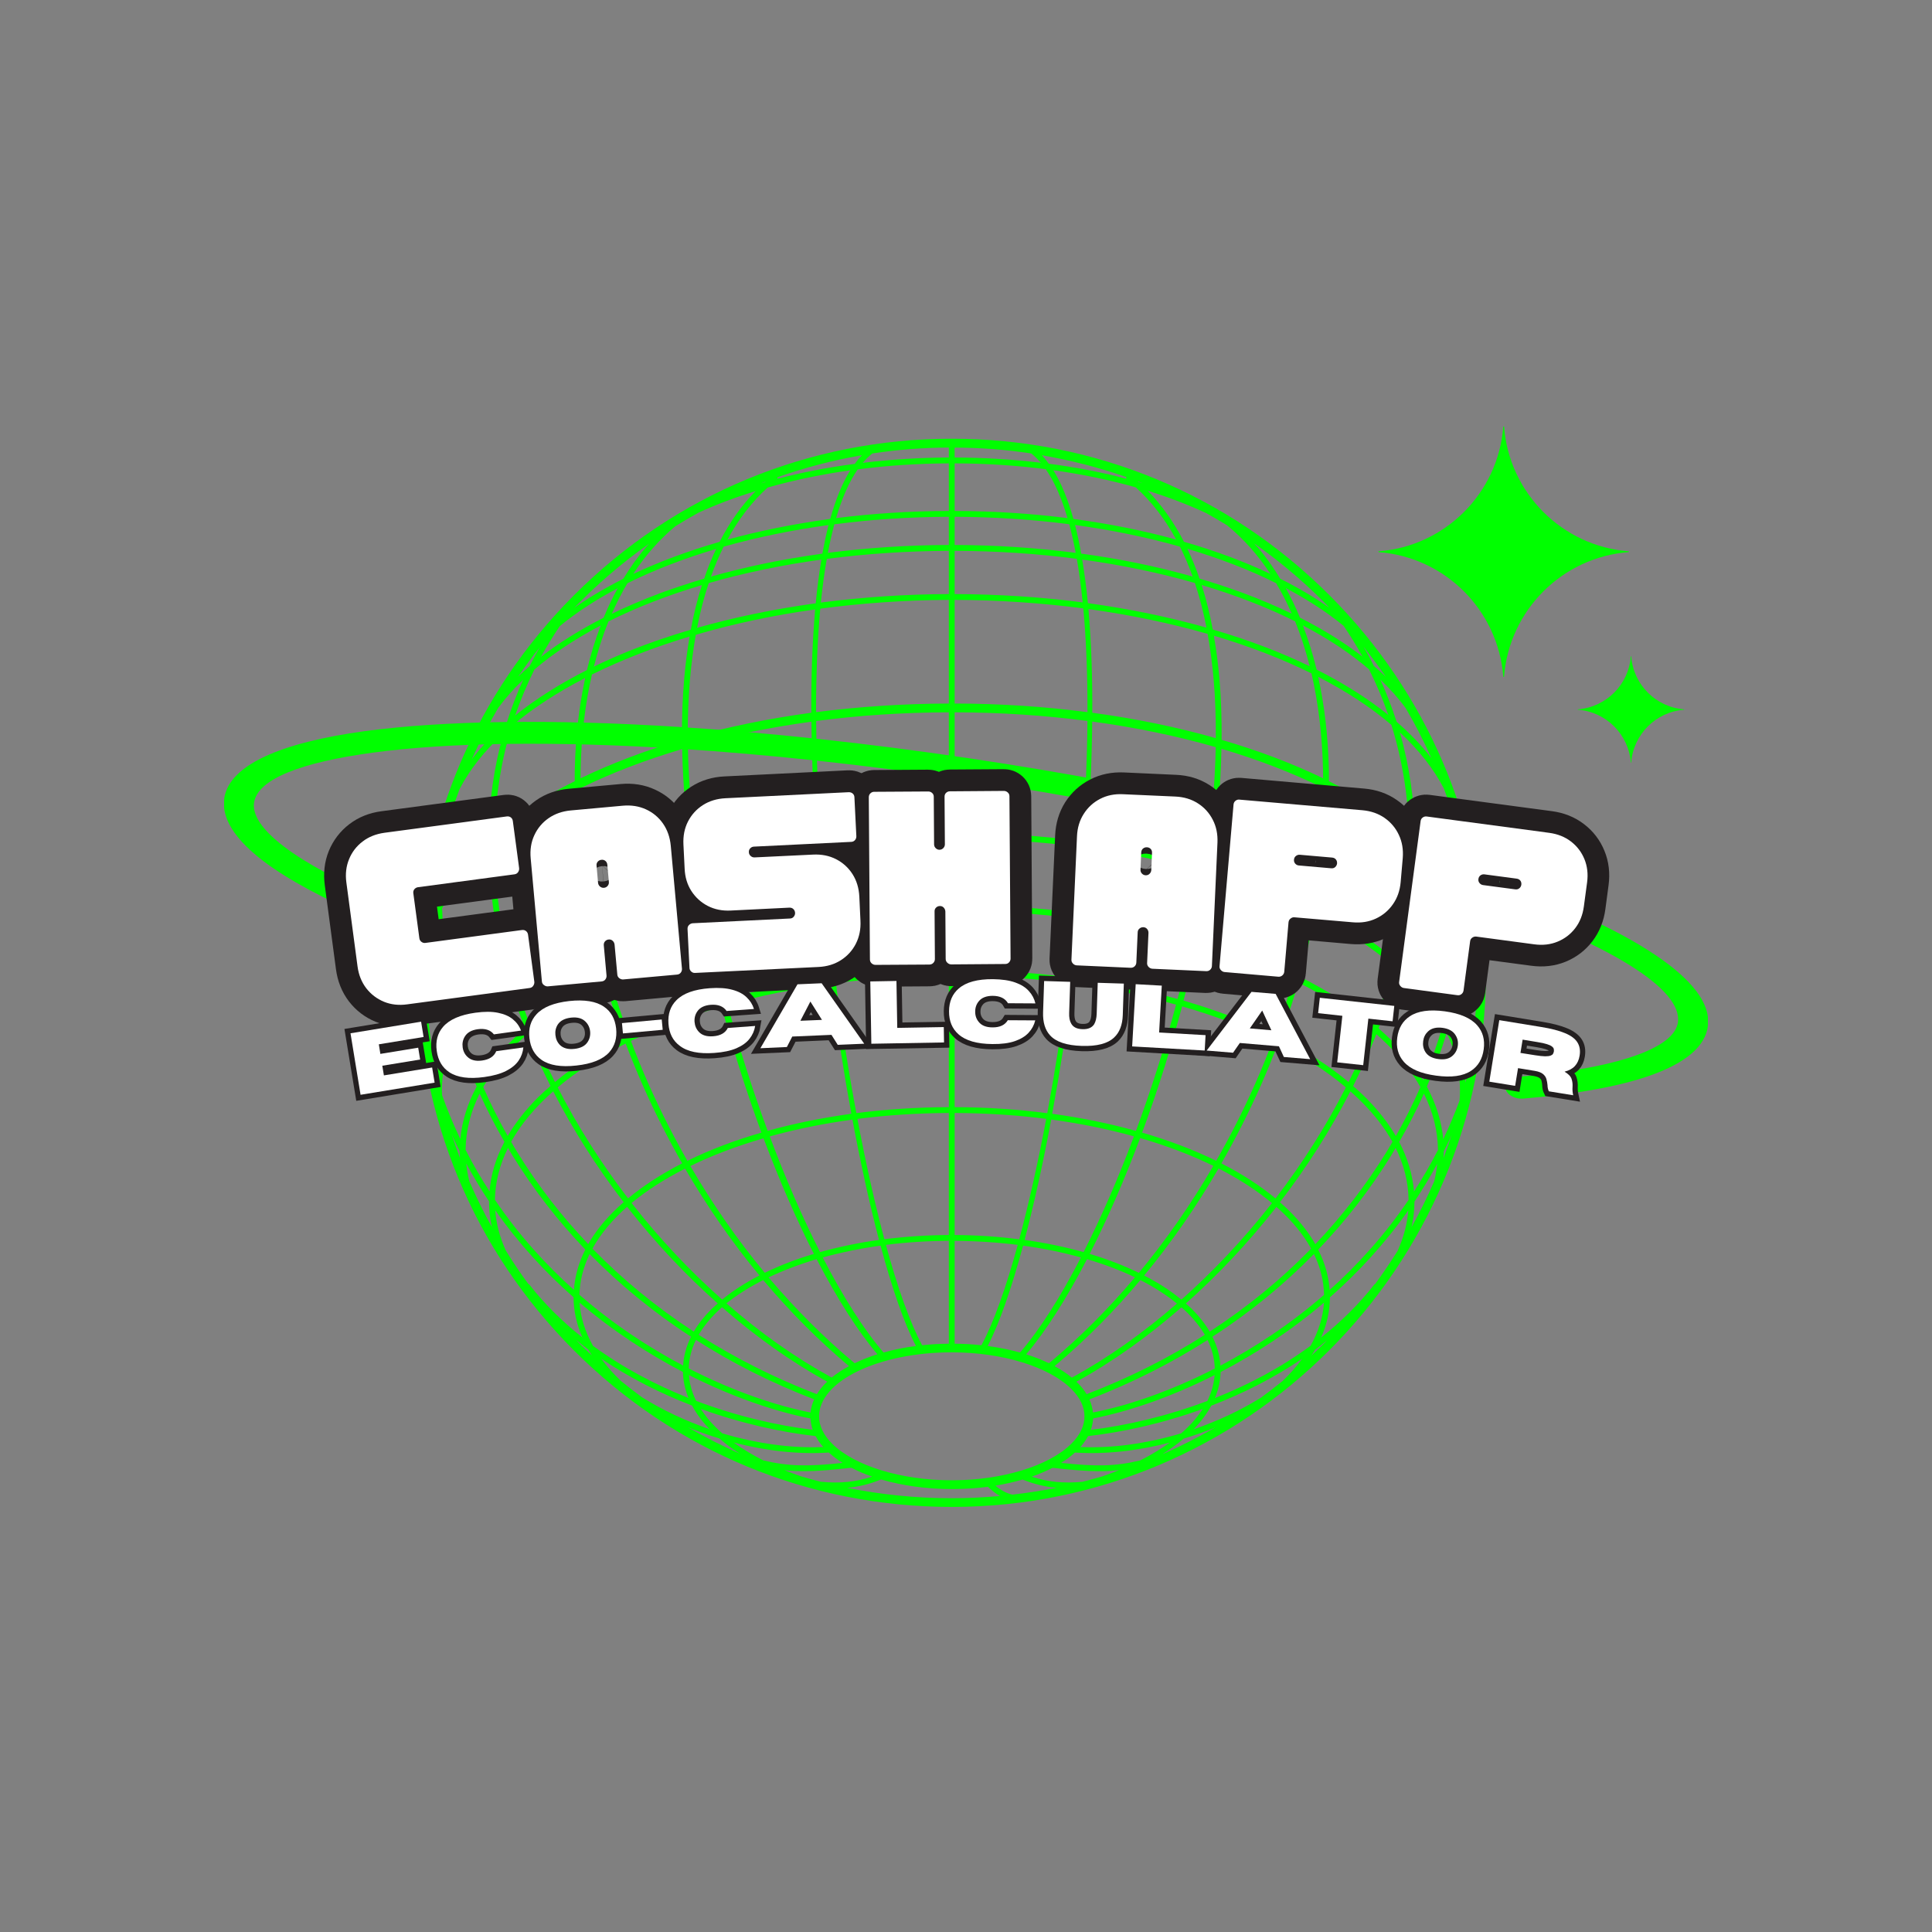 <svg xmlns="http://www.w3.org/2000/svg" xmlns:xlink="http://www.w3.org/1999/xlink" width="500" zoomAndPan="magnify" viewBox="0 0 375 375" height="500" preserveAspectRatio="xMidYMid meet" version="1.0"><rect x="0" y="0" width="375" height="375" fill="#808080" stroke="none"/><defs><g/><clipPath id="80941405fd"><path d="M 43.5 140 L 331.5 140 L 331.5 214 L 43.5 214 Z M 43.5 140 " clip-rule="nonzero"/></clipPath><clipPath id="b92e2b46ee"><path d="M 267 82.25 L 317 82.25 L 317 132 L 267 132 Z M 267 82.25 " clip-rule="nonzero"/></clipPath></defs><path fill="#00ff00" d="M 84.727 168.844 C 84.637 170.852 84.582 172.875 84.609 174.895 C 84.176 175.719 83.773 176.559 83.41 177.395 C 83.727 174.508 84.176 171.648 84.727 168.844 Z M 125.984 105.535 C 124.148 107.582 122.488 109.867 120.973 112.352 C 117.523 114.082 114.344 115.961 111.457 117.98 C 115.891 113.402 120.758 109.215 125.984 105.535 Z M 258.023 117.969 C 255.137 115.945 251.945 114.055 248.492 112.336 C 246.977 109.824 245.285 107.527 243.438 105.461 C 248.176 108.797 252.668 112.551 256.84 116.727 C 257.242 117.117 257.633 117.547 258.023 117.969 Z M 284.871 174.883 C 284.914 172.832 284.855 170.809 284.754 168.789 C 285.305 171.59 285.723 174.406 286.039 177.266 C 285.695 176.469 285.305 175.66 284.871 174.883 Z M 284.465 210.148 C 284.25 206.293 283.168 202.539 281.262 198.883 C 283.168 192.168 284.336 185.336 284.727 178.508 C 285.75 180.961 286.371 183.461 286.648 185.988 C 286.66 186.926 286.703 187.879 286.703 188.832 C 286.703 196.082 285.938 203.215 284.465 210.148 Z M 254.543 263.121 C 254.789 262.758 255.004 262.383 255.223 262.008 C 256.031 261.402 256.812 260.766 257.605 260.129 C 257.344 260.391 257.098 260.68 256.84 260.938 C 256.09 261.691 255.309 262.398 254.543 263.121 Z M 111.816 260.074 C 112.613 260.723 113.406 261.371 114.215 261.98 C 114.43 262.355 114.664 262.73 114.906 263.105 C 114.141 262.383 113.375 261.676 112.625 260.938 C 112.352 260.648 112.09 260.363 111.816 260.074 Z M 94.848 164.801 C 94.934 171.445 95.773 178.262 97.418 185.223 C 97.551 185.742 97.68 186.262 97.809 186.781 C 96.883 187.59 96.004 188.414 95.168 189.25 C 92.625 191.793 90.531 194.422 88.914 197.094 C 87.078 190.234 86.039 183.273 85.809 176.297 C 87.871 172.254 90.922 168.398 94.848 164.801 Z M 89.215 153.133 C 91.195 149.32 94.07 145.711 97.723 142.359 C 95.887 148.828 94.922 155.602 94.832 162.578 C 93.836 163.445 92.883 164.324 91.988 165.207 C 89.477 167.734 87.41 170.305 85.75 172.945 C 85.766 168.961 86.055 164.988 86.602 161.047 C 87.367 158.359 88.25 155.719 89.215 153.133 Z M 104.77 125.637 C 104.078 126.836 103.414 128.062 102.793 129.305 C 102.012 129.984 101.262 130.648 100.555 131.355 C 101.895 129.391 103.297 127.469 104.77 125.637 Z M 117.16 119.902 C 112.582 122.227 108.512 124.77 105 127.5 C 106.113 125.461 107.34 123.469 108.656 121.52 C 111.918 118.848 115.703 116.379 119.906 114.168 C 118.906 115.988 117.984 117.895 117.16 119.902 Z M 139.012 106.543 C 138.145 108.348 137.363 110.285 136.672 112.32 C 133.754 113.172 130.922 114.113 128.18 115.121 C 124.828 116.379 121.695 117.707 118.75 119.137 C 119.66 117.043 120.668 115.066 121.781 113.203 C 126.965 110.633 132.758 108.395 139.012 106.543 Z M 131.082 102.141 C 132.57 101.215 134.07 100.336 135.602 99.496 C 139.023 97.922 142.738 96.523 146.664 95.324 C 143.949 98.098 141.625 101.375 139.676 105.172 C 133.637 106.918 127.992 109.012 122.895 111.41 C 125.246 107.828 127.992 104.723 131.082 102.141 Z M 148.441 93.617 C 148.18 93.676 147.922 93.75 147.66 93.836 C 147.98 93.707 148.297 93.59 148.613 93.473 C 148.555 93.52 148.5 93.562 148.441 93.617 Z M 165.902 90.039 C 160.672 90.715 155.633 91.699 150.852 92.953 C 150.883 92.852 150.895 92.738 150.883 92.637 C 156.168 90.773 161.641 89.328 167.289 88.363 C 166.797 88.867 166.336 89.43 165.902 90.039 Z M 218.629 92.926 C 213.848 91.668 208.809 90.688 203.566 90.008 C 203.145 89.418 202.699 88.867 202.223 88.363 C 207.809 89.328 213.297 90.73 218.613 92.594 C 218.582 92.711 218.582 92.809 218.629 92.926 Z M 220.98 93.562 C 220.938 93.52 220.879 93.473 220.824 93.418 C 221.141 93.547 221.473 93.664 221.789 93.793 C 221.531 93.719 221.254 93.633 220.98 93.562 Z M 250.73 119.109 C 247.785 117.691 244.652 116.352 241.316 115.109 C 238.555 114.098 235.727 113.16 232.824 112.305 C 232.129 110.27 231.336 108.348 230.469 106.516 C 236.723 108.379 242.512 110.602 247.684 113.188 C 248.809 115.051 249.82 117.027 250.73 119.109 Z M 260.797 121.477 C 262.125 123.426 263.352 125.418 264.465 127.457 C 260.957 124.742 256.898 122.199 252.32 119.887 C 251.496 117.879 250.57 115.961 249.562 114.141 C 253.762 116.363 257.531 118.805 260.797 121.477 Z M 266.66 129.262 C 266.039 127.988 265.359 126.746 264.652 125.508 C 266.168 127.426 267.629 129.375 269 131.371 C 268.25 130.66 267.469 129.941 266.66 129.262 Z M 277.52 165.207 C 276.609 164.309 275.656 163.445 274.66 162.562 C 274.559 155.516 273.578 148.684 271.715 142.156 C 275.367 145.535 278.242 149.176 280.25 153.031 C 281.246 155.688 282.125 158.391 282.891 161.133 C 283.441 165.047 283.715 168.977 283.73 172.934 C 282.082 170.289 280.02 167.719 277.52 165.207 Z M 273.996 189.25 C 273.246 188.484 272.438 187.75 271.613 187.027 C 271.773 186.422 271.93 185.812 272.062 185.223 C 273.723 178.262 274.559 171.445 274.633 164.816 C 275.211 165.336 275.773 165.871 276.309 166.418 C 279.5 169.598 281.953 172.902 283.688 176.281 C 283.457 183.375 282.371 190.48 280.465 197.469 C 278.82 194.652 276.652 191.91 273.996 189.25 Z M 276.262 209.688 C 274.703 207.059 272.668 204.516 270.199 202.031 C 269.359 201.207 268.492 200.414 267.586 199.605 C 269.027 195.836 270.285 192.055 271.309 188.254 C 271.945 188.848 272.582 189.438 273.203 190.047 C 276.105 192.949 278.387 195.953 280.047 199.012 C 279.008 202.609 277.738 206.176 276.262 209.688 Z M 283.297 213.645 C 282.328 216.242 281.273 218.727 280.133 221.125 C 279.801 217.645 278.746 214.234 276.957 210.914 C 278.445 207.477 279.73 204.012 280.797 200.488 C 282.516 204.113 283.383 207.836 283.383 211.637 C 283.383 212.301 283.355 212.98 283.297 213.645 Z M 280.234 223.477 C 280.754 222.465 281.246 221.426 281.738 220.371 C 281.246 221.859 280.742 223.32 280.191 224.793 C 280.219 224.344 280.234 223.926 280.234 223.477 Z M 235.812 271.367 C 236.508 269.719 236.867 268.043 236.926 266.312 C 243.555 262.859 250.441 258.426 256.984 252.836 C 256.797 255.684 255.902 258.5 254.371 261.227 C 248.621 265.461 242.27 268.809 235.812 271.367 Z M 225.922 282.141 C 225.832 282.168 225.746 282.211 225.66 282.227 C 227.148 281.273 228.52 280.289 229.746 279.238 C 231.84 278.617 233.922 277.863 235.941 277.043 C 232.691 278.918 229.355 280.625 225.922 282.141 Z M 139.617 279.191 C 140.801 280.234 142.129 281.215 143.574 282.141 C 143.547 282.141 143.516 282.125 143.488 282.109 C 140.078 280.609 136.73 278.906 133.492 277.012 C 135.488 277.836 137.539 278.574 139.617 279.191 Z M 112.496 252.836 C 119.039 258.41 125.926 262.844 132.555 266.297 C 132.598 268.016 132.961 269.707 133.637 271.352 C 127.199 268.781 120.844 265.445 115.094 261.215 C 113.566 258.484 112.668 255.668 112.496 252.836 Z M 89.23 223.434 C 89.23 223.883 89.258 224.316 89.273 224.777 C 88.711 223.277 88.191 221.773 87.699 220.258 C 88.191 221.34 88.695 222.41 89.23 223.434 Z M 101.895 199.59 C 100.984 200.398 100.105 201.195 99.281 202.031 C 96.797 204.5 94.789 207.059 93.23 209.656 C 91.699 206.031 90.398 202.352 89.332 198.625 C 91.426 194.883 94.402 191.332 98.125 188.008 C 99.152 191.879 100.422 195.75 101.895 199.59 Z M 114.199 177.379 C 115.008 181.438 115.992 185.523 117.145 189.598 C 111.703 192.328 106.879 195.418 102.82 198.812 C 101.348 194.941 100.09 191.055 99.078 187.188 C 103.281 183.59 108.367 180.312 114.199 177.379 Z M 113.594 131.586 C 112.41 137.043 111.703 142.938 111.57 149.246 C 111.543 150.043 111.559 150.836 111.559 151.629 C 105.652 154.578 100.41 157.914 96.004 161.582 C 96.191 154.418 97.305 147.5 99.355 140.902 C 103.355 137.508 108.148 134.387 113.594 131.586 Z M 113.926 130.055 C 108.625 132.742 103.945 135.703 99.988 138.879 C 101.043 135.832 102.285 132.855 103.73 129.953 C 107.371 126.836 111.703 123.977 116.598 121.406 C 115.559 124.133 114.648 127.023 113.926 130.055 Z M 134.086 122.227 C 129.941 123.441 125.957 124.812 122.199 126.316 C 119.789 127.297 117.477 128.32 115.27 129.391 C 116.047 126.316 116.988 123.367 118.098 120.625 C 123.531 117.895 129.637 115.527 136.238 113.562 C 135.387 116.262 134.648 119.152 134.086 122.227 Z M 159.43 108.609 C 158.984 111.324 158.609 114.168 158.332 117.102 C 150.289 118.215 142.551 119.801 135.301 121.867 C 135.906 118.762 136.656 115.875 137.566 113.172 C 144.383 111.207 151.719 109.68 159.43 108.609 Z M 160.816 101.91 C 160.371 103.672 159.98 105.52 159.617 107.469 C 152.094 108.492 144.832 109.98 138 111.918 C 138.734 109.867 139.547 107.93 140.453 106.109 C 146.824 104.305 153.668 102.891 160.816 101.91 Z M 184.168 99.18 C 176.676 99.191 169.324 99.672 162.289 100.566 C 163.402 96.738 164.805 93.52 166.48 91.105 C 172.211 90.355 178.133 89.965 184.168 89.938 Z M 207.203 100.566 C 200.156 99.672 192.805 99.191 185.297 99.18 L 185.297 89.938 C 191.363 89.949 197.281 90.34 202.973 91.062 C 204.676 93.488 206.062 96.711 207.203 100.566 Z M 209.859 107.453 C 209.516 105.52 209.125 103.656 208.664 101.895 C 215.824 102.875 222.656 104.293 229.023 106.098 C 229.934 107.918 230.758 109.867 231.496 111.918 C 224.648 109.965 217.398 108.48 209.859 107.453 Z M 234.18 121.824 C 226.988 119.785 219.262 118.184 211.16 117.07 C 210.871 114.141 210.512 111.309 210.051 108.609 C 217.773 109.664 225.113 111.207 231.93 113.16 C 232.824 115.859 233.574 118.734 234.18 121.824 Z M 254.211 129.32 C 248.535 126.574 242.227 124.176 235.395 122.184 C 234.816 119.109 234.109 116.25 233.242 113.547 C 239.855 115.527 245.949 117.879 251.379 120.598 C 252.492 123.34 253.43 126.258 254.211 129.32 Z M 255.555 129.969 C 254.816 126.949 253.922 124.09 252.883 121.391 C 257.777 123.945 262.098 126.805 265.734 129.926 C 267.164 132.785 268.422 135.746 269.461 138.762 C 265.477 135.57 260.797 132.609 255.555 129.969 Z M 257.938 151.617 C 257.938 150.836 257.938 150.043 257.922 149.246 C 257.777 142.863 257.07 136.887 255.859 131.371 C 261.289 134.156 266.082 137.289 270.066 140.699 C 272.148 147.371 273.305 154.348 273.492 161.566 C 269.07 157.914 263.844 154.578 257.938 151.617 Z M 252.332 189.598 C 253.488 185.57 254.457 181.539 255.25 177.539 C 261.102 180.5 266.168 183.805 270.344 187.418 C 269.348 191.215 268.117 195.043 266.676 198.824 C 262.602 195.418 257.777 192.34 252.332 189.598 Z M 261.766 210.031 C 257.98 206.871 253.504 203.996 248.449 201.453 C 249.777 197.887 250.961 194.305 252.016 190.695 C 257.445 193.438 262.227 196.531 266.242 199.938 C 264.914 203.332 263.426 206.695 261.766 210.031 Z M 270.934 220.504 C 269.445 217.961 267.496 215.477 265.086 213.051 C 264.32 212.285 263.484 211.535 262.645 210.797 C 264.32 207.477 265.809 204.113 267.152 200.73 C 267.918 201.426 268.684 202.117 269.391 202.828 C 272.031 205.484 274.125 208.199 275.699 211 C 274.285 214.207 272.711 217.383 270.934 220.504 Z M 212.145 274.168 C 212.055 273.316 211.824 272.465 211.449 271.625 C 219.652 268.465 227.32 264.605 234.383 260.102 C 235.277 261.891 235.742 263.742 235.785 265.633 C 226.918 270.184 218.539 272.926 212.145 274.168 Z M 211.723 277.531 C 211.984 276.824 212.129 276.074 212.172 275.324 C 218.539 274.082 226.875 271.395 235.754 266.902 C 235.625 268.609 235.148 270.297 234.34 271.93 C 226.555 274.859 218.727 276.695 211.723 277.531 Z M 205.977 283.945 C 206.973 283.324 207.867 282.645 208.648 281.938 C 214.484 282.328 220.809 281.621 227.047 280.004 C 225.344 281.242 223.406 282.414 221.312 283.469 C 216.488 284.637 212.605 284.668 205.977 283.945 Z M 171.012 287.164 C 175.102 288.348 179.809 289.027 184.734 289.027 C 187.172 289.027 189.527 288.871 191.766 288.582 C 192.516 289.316 193.297 289.922 194.09 290.371 C 191 290.645 187.883 290.805 184.734 290.805 C 177.828 290.805 171.027 290.109 164.398 288.781 C 166.711 288.582 168.848 288.047 171.012 287.164 Z M 160.875 281.938 C 161.656 282.645 162.551 283.324 163.547 283.945 C 156.875 284.668 152.988 284.637 148.137 283.453 C 146.043 282.398 144.121 281.242 142.418 279.988 C 148.672 281.621 155.027 282.328 160.875 281.938 Z M 157.309 275.324 C 157.352 276.059 157.496 276.809 157.758 277.531 C 150.75 276.68 142.91 274.859 135.125 271.914 C 134.316 270.281 133.84 268.609 133.727 266.902 C 142.594 271.379 150.926 274.082 157.309 275.324 Z M 135.082 260.074 C 142.16 264.605 149.828 268.465 158.031 271.613 C 157.641 272.449 157.41 273.301 157.324 274.168 C 150.926 272.91 142.562 270.168 133.684 265.617 C 133.727 263.711 134.215 261.863 135.082 260.074 Z M 97.91 221.629 C 96.25 224.75 95.281 227.953 95.023 231.246 C 93.359 228.676 91.801 226.02 90.371 223.188 C 90.414 219.434 91.352 215.781 93.102 212.27 C 94.531 215.449 96.133 218.566 97.91 221.629 Z M 106.848 210.785 C 105.984 211.535 105.16 212.285 104.379 213.051 C 101.984 215.461 100.031 217.945 98.547 220.488 C 96.785 217.367 95.195 214.207 93.793 211 C 95.816 207.375 98.703 203.938 102.328 200.73 C 103.672 204.098 105.176 207.461 106.848 210.785 Z M 121.047 201.441 C 115.977 203.98 111.5 206.855 107.715 210.02 C 106.055 206.695 104.566 203.316 103.238 199.938 C 107.211 196.586 112.004 193.496 117.477 190.738 C 118.531 194.32 119.715 197.902 121.047 201.441 Z M 137.133 183.156 C 137.914 186.809 138.793 190.508 139.777 194.219 C 133.336 196.082 127.398 198.336 122.055 200.934 C 120.742 197.383 119.559 193.816 118.504 190.234 C 124.078 187.52 130.348 185.137 137.133 183.156 Z M 134.59 169.496 C 135.227 173.598 135.977 177.77 136.875 182 C 130.102 183.965 123.816 186.332 118.188 189.094 C 117.031 185.004 116.047 180.918 115.238 176.859 C 121.047 174.031 127.543 171.547 134.59 169.496 Z M 132.41 145.391 C 132.555 152.613 133.234 160.309 134.418 168.324 C 127.387 170.363 120.871 172.816 115.008 175.676 C 113.535 167.934 112.758 160.309 112.668 152.988 C 118.574 150.07 125.203 147.531 132.41 145.391 Z M 132.801 131.746 C 132.469 135.516 132.34 139.484 132.367 143.602 C 125.262 145.68 118.648 148.195 112.684 151.066 C 112.684 150.477 112.684 149.867 112.699 149.277 C 112.844 142.707 113.594 136.555 114.895 130.922 C 120.598 128.105 126.953 125.621 133.855 123.543 C 133.406 126.156 133.047 128.871 132.801 131.746 Z M 157.48 138.344 C 149.047 139.484 141.004 141.145 133.492 143.27 C 133.465 139.355 133.609 135.527 133.926 131.832 C 134.188 128.812 134.578 125.926 135.055 123.211 C 142.289 121.086 150.074 119.426 158.219 118.285 C 157.656 124.754 157.438 131.629 157.48 138.344 Z M 184.168 116.438 L 184.168 136.555 C 175.332 136.582 166.695 137.16 158.406 138.23 C 158.391 131.066 158.652 124.293 159.215 118.141 C 167.242 117.07 175.605 116.48 184.168 116.438 Z M 184.168 106.918 L 184.168 115.309 C 175.75 115.34 167.402 115.902 159.328 116.957 C 159.633 113.98 160.008 111.121 160.484 108.48 C 168.066 107.484 176.012 106.949 184.168 106.918 Z M 184.168 105.777 C 176.141 105.809 168.285 106.328 160.688 107.309 C 161.062 105.359 161.48 103.496 161.945 101.766 C 169.094 100.824 176.543 100.336 184.168 100.305 Z M 185.297 105.777 L 185.297 100.305 C 192.938 100.336 200.387 100.824 207.535 101.75 C 208.012 103.484 208.418 105.344 208.793 107.309 C 201.195 106.328 193.324 105.809 185.297 105.777 Z M 185.297 115.309 L 185.297 106.918 C 193.469 106.934 201.414 107.469 209.008 108.465 C 209.473 111.121 209.848 113.953 210.148 116.926 C 202.191 115.887 193.844 115.34 185.297 115.309 Z M 211.074 138.23 C 202.801 137.145 194.148 136.566 185.297 136.555 L 185.297 116.438 C 193.902 116.465 202.266 117.043 210.266 118.082 C 210.844 124.25 211.102 131.051 211.074 138.23 Z M 235.566 131.832 C 235.887 135.527 236.016 139.355 235.984 143.27 C 228.492 141.145 220.445 139.484 212.012 138.344 C 212.043 131.602 211.84 124.711 211.262 118.215 C 219.438 119.34 227.191 120.973 234.398 123.035 C 234.902 125.824 235.293 128.754 235.566 131.832 Z M 237.113 143.602 C 237.156 139.484 237.012 135.516 236.695 131.746 C 236.434 128.828 236.074 126.055 235.609 123.383 C 242.512 125.434 248.867 127.891 254.559 130.703 C 255.871 136.41 256.637 142.621 256.797 149.277 C 256.812 149.867 256.797 150.477 256.812 151.066 C 250.848 148.18 244.23 145.68 237.113 143.602 Z M 235.047 168.426 C 236.262 160.352 236.938 152.613 237.082 145.336 C 244.246 147.457 250.875 150.012 256.812 152.961 C 256.738 160.324 255.93 168.023 254.457 175.82 C 248.609 172.945 242.082 170.477 235.047 168.426 Z M 232.605 182.016 C 233.504 177.812 234.238 173.684 234.875 169.625 C 235.727 169.871 236.594 170.102 237.445 170.363 C 243.539 172.281 249.141 174.508 254.211 177.004 C 253.418 181.02 252.449 185.062 251.309 189.094 C 245.66 186.348 239.395 183.965 232.605 182.016 Z M 229.719 194.219 C 230.699 190.492 231.582 186.781 232.359 183.113 C 239.133 185.062 245.387 187.445 250.992 190.191 C 249.938 193.785 248.754 197.383 247.438 200.949 C 242.094 198.348 236.145 196.082 229.719 194.219 Z M 243.598 210.422 C 241.316 215.562 238.801 220.531 236.059 225.312 C 231.727 223.188 226.902 221.355 221.688 219.84 C 223.234 215.664 224.707 211.359 226.078 206.973 C 227.293 203.059 228.418 199.172 229.445 195.332 C 235.828 197.164 241.734 199.402 247.047 202.004 C 245.965 204.832 244.84 207.648 243.598 210.422 Z M 247.582 232.621 C 244.578 230.121 241.039 227.84 237.07 225.816 C 239.812 221.023 242.34 216.039 244.637 210.883 C 245.863 208.113 247.004 205.324 248.059 202.508 C 253.07 205.051 257.504 207.91 261.23 211.059 C 257.461 218.465 252.883 225.703 247.582 232.621 Z M 250.398 235.176 C 249.777 234.555 249.113 233.949 248.434 233.355 C 253.734 226.453 258.328 219.23 262.109 211.824 C 262.863 212.504 263.598 213.168 264.277 213.859 C 266.805 216.387 268.797 218.973 270.27 221.629 C 269.879 222.309 269.492 222.988 269.086 223.652 C 265.113 230.078 260.492 236.043 255.309 241.5 C 254.066 239.32 252.434 237.227 250.398 235.176 Z M 231.395 254.121 C 231.004 253.746 230.586 253.371 230.168 253.012 C 236.363 247.508 242.227 241.285 247.523 234.555 C 247.598 234.453 247.668 234.336 247.742 234.25 C 248.391 234.812 249.012 235.391 249.59 235.969 C 251.656 238.035 253.273 240.172 254.484 242.352 C 248.637 248.375 242.035 253.762 234.801 258.469 C 233.934 256.98 232.793 255.539 231.395 254.121 Z M 209.168 268.406 C 209.082 268.32 209.008 268.262 208.922 268.188 C 215.867 264.391 222.758 259.48 229.312 253.762 C 229.762 254.137 230.195 254.527 230.598 254.93 C 231.941 256.289 233.027 257.676 233.863 259.09 C 226.785 263.609 219.117 267.465 210.914 270.613 C 210.453 269.852 209.875 269.113 209.168 268.406 Z M 140.137 253.734 C 146.707 259.465 153.609 264.375 160.559 268.176 C 160.473 268.262 160.383 268.32 160.312 268.406 C 159.605 269.113 159.027 269.852 158.551 270.613 C 150.348 267.465 142.691 263.598 135.617 259.09 C 136.715 257.199 138.246 255.406 140.137 253.734 Z M 121.723 234.238 C 121.812 234.336 121.883 234.453 121.969 234.555 C 127.254 241.285 133.117 247.508 139.312 252.996 C 138.895 253.371 138.477 253.746 138.07 254.121 C 136.672 255.523 135.531 256.98 134.664 258.469 C 127.441 253.762 120.844 248.359 114.996 242.352 C 116.57 239.492 118.852 236.766 121.723 234.238 Z M 121.047 233.34 C 120.367 233.934 119.703 234.555 119.082 235.176 C 117.031 237.211 115.414 239.32 114.172 241.473 C 108.973 236.027 104.367 230.078 100.41 223.652 C 99.988 222.988 99.613 222.309 99.211 221.629 C 101.129 218.164 103.891 214.887 107.371 211.824 C 111.168 219.219 115.746 226.438 121.047 233.34 Z M 124.859 210.883 C 127.141 216.027 129.668 221.008 132.41 225.805 C 128.438 227.84 124.902 230.121 121.91 232.605 C 116.613 225.703 112.02 218.465 108.25 211.059 C 111.945 207.953 116.379 205.094 121.434 202.551 C 122.504 205.352 123.645 208.125 124.859 210.883 Z M 143.414 206.973 C 144.789 211.359 146.262 215.664 147.793 219.84 C 142.578 221.34 137.754 223.188 133.422 225.312 C 130.691 220.531 128.164 215.562 125.883 210.422 C 124.656 207.664 123.531 204.863 122.461 202.031 C 127.73 199.477 133.637 197.223 140.066 195.375 C 141.09 199.203 142.188 203.086 143.414 206.973 Z M 161.309 190.941 C 162.449 199.68 163.777 208.199 165.25 216.184 C 159.547 216.965 154.102 218.078 149.004 219.492 C 146.129 211.75 143.488 203.504 141.234 195.043 C 147.488 193.281 154.219 191.91 161.309 190.941 Z M 159.836 178.434 C 160.227 182.234 160.672 186.047 161.148 189.801 C 154.059 190.754 147.27 192.125 140.93 193.902 C 139.965 190.246 139.082 186.551 138.289 182.84 C 144.988 180.961 152.227 179.461 159.836 178.434 Z M 158.566 164.484 C 158.766 167.125 158.969 169.555 159.172 171.691 C 159.328 173.555 159.52 175.43 159.719 177.293 C 152.094 178.305 144.816 179.793 138.027 181.684 C 137.148 177.512 136.367 173.336 135.734 169.164 C 142.836 167.156 150.508 165.582 158.566 164.484 Z M 158.492 163.355 C 150.434 164.426 142.738 165.984 135.559 168.008 C 134.375 160.211 133.652 152.484 133.523 145.059 C 140.961 142.922 149.004 141.234 157.496 140.078 C 157.566 148.469 158 156.586 158.492 163.355 Z M 184.168 161.641 C 175.68 161.652 167.375 162.203 159.402 163.227 C 158.824 155.242 158.477 147.398 158.422 139.949 C 166.637 138.852 175.273 138.285 184.168 138.258 Z M 210.078 163.27 C 202.121 162.23 193.801 161.668 185.297 161.641 L 185.297 138.258 C 194.148 138.273 202.801 138.852 211.074 139.934 C 211.016 147.398 210.668 155.254 210.078 163.27 Z M 211.004 163.387 C 211.492 156.598 211.91 148.484 212 140.047 C 220.434 141.191 228.477 142.863 235.973 145.016 C 235.828 152.469 235.105 160.254 233.922 168.094 C 226.758 166.059 219.059 164.469 211.004 163.387 Z M 209.773 177.293 C 209.961 175.43 210.148 173.555 210.324 171.691 C 210.512 169.566 210.715 167.168 210.914 164.543 C 218.871 165.625 226.543 167.227 233.746 169.293 C 233.098 173.422 232.332 177.555 231.453 181.684 C 224.664 179.793 217.387 178.305 209.773 177.293 Z M 208.332 189.801 C 208.809 186.031 209.254 182.234 209.66 178.406 C 217.227 179.43 224.477 180.891 231.219 182.781 C 230.41 186.523 229.531 190.234 228.562 193.902 C 222.207 192.125 215.438 190.754 208.332 189.801 Z M 204.23 216.184 C 205.703 208.184 207.047 199.664 208.188 190.926 C 215.234 191.879 221.977 193.238 228.273 195 C 226.008 203.477 223.348 211.75 220.488 219.508 C 215.391 218.078 209.934 216.965 204.23 216.184 Z M 210.324 243.031 C 206.727 242.035 202.887 241.227 198.871 240.664 C 200.691 233.789 202.438 225.859 204.043 217.297 C 209.672 218.062 215.059 219.16 220.102 220.559 C 217.023 228.793 213.688 236.402 210.324 243.031 Z M 221.055 247.062 C 218.152 245.645 214.961 244.418 211.508 243.379 C 214.914 236.676 218.238 229.066 221.301 220.895 C 226.453 222.379 231.234 224.199 235.508 226.293 C 231.207 233.715 226.352 240.664 221.055 247.062 Z M 222.078 247.582 C 227.363 241.184 232.215 234.223 236.52 226.801 C 240.449 228.793 243.93 231.059 246.891 233.516 C 246.801 233.629 246.715 233.73 246.629 233.848 C 241.344 240.578 235.48 246.785 229.312 252.262 C 227.234 250.543 224.809 248.969 222.078 247.582 Z M 210.988 244.402 C 214.352 245.398 217.484 246.57 220.301 247.926 C 215.148 254.051 209.559 259.652 203.609 264.605 C 202.25 263.957 200.762 263.367 199.176 262.875 C 203.031 258.34 207.059 251.984 210.988 244.402 Z M 198.582 241.773 C 202.512 242.309 206.281 243.09 209.805 244.07 C 205.805 251.828 201.758 258.168 197.988 262.527 C 196.012 261.98 193.902 261.547 191.707 261.258 C 193.977 256.883 196.316 250.137 198.582 241.773 Z M 185.297 240.852 C 189.5 240.867 193.602 241.141 197.543 241.629 C 195.246 250.008 192.848 256.75 190.496 261.113 C 188.82 260.926 187.074 260.824 185.297 260.809 Z M 178.984 261.113 C 176.633 256.75 174.234 250.008 171.953 241.629 C 175.852 241.125 179.953 240.867 184.168 240.836 L 184.168 260.809 C 182.406 260.824 180.66 260.926 178.984 261.113 Z M 171.504 262.527 C 167.734 258.168 163.691 251.828 159.691 244.07 C 163.199 243.105 166.957 242.324 170.914 241.773 C 173.164 250.152 175.504 256.883 177.785 261.258 C 175.578 261.531 173.469 261.965 171.504 262.527 Z M 165.887 264.605 C 159.938 259.652 154.348 254.051 149.176 247.941 C 152.008 246.598 155.129 245.414 158.508 244.402 C 162.434 251.984 166.465 258.34 170.305 262.859 C 168.719 263.367 167.23 263.941 165.887 264.605 Z M 147.402 247.566 C 144.688 248.969 142.246 250.543 140.168 252.246 C 134 246.773 128.137 240.578 122.863 233.848 C 122.766 233.73 122.676 233.617 122.59 233.5 C 125.523 231.074 129.016 228.836 132.973 226.828 C 137.277 234.238 142.117 241.184 147.402 247.566 Z M 157.973 243.379 C 154.535 244.402 151.328 245.633 148.441 247.047 C 143.141 240.664 138.305 233.73 134 226.324 C 138.246 224.242 143.027 222.438 148.195 220.938 C 151.258 229.082 154.578 236.691 157.973 243.379 Z M 170.609 240.664 C 166.594 241.227 162.766 242.035 159.172 243.031 C 155.805 236.402 152.484 228.793 149.41 220.574 C 154.418 219.188 159.793 218.09 165.453 217.312 C 167.055 225.859 168.805 233.789 170.609 240.664 Z M 184.168 216.027 L 184.168 239.711 C 179.867 239.738 175.68 240.027 171.648 240.531 C 169.816 233.66 168.039 225.73 166.422 217.18 C 172.098 216.445 178.047 216.055 184.168 216.027 Z M 184.168 189.383 L 184.168 214.898 C 178.004 214.914 171.98 215.316 166.219 216.055 C 164.715 208.055 163.375 199.52 162.234 190.812 C 169.25 189.902 176.602 189.41 184.168 189.383 Z M 184.168 176.773 L 184.168 188.254 C 176.586 188.27 169.195 188.762 162.09 189.668 C 161.598 185.914 161.148 182.117 160.746 178.289 C 168.242 177.336 176.082 176.801 184.168 176.773 Z M 184.168 175.648 C 176.098 175.66 168.195 176.18 160.629 177.164 C 160.195 172.891 159.805 168.602 159.488 164.367 C 167.375 163.344 175.648 162.793 184.168 162.766 Z M 185.297 175.648 L 185.297 162.781 C 193.699 162.809 201.992 163.387 209.992 164.426 C 209.688 168.645 209.297 172.902 208.852 177.164 C 201.281 176.18 193.383 175.66 185.297 175.648 Z M 185.297 188.254 L 185.297 176.773 C 193.355 176.801 201.211 177.309 208.75 178.277 C 208.344 182.102 207.898 185.914 207.406 189.684 C 200.301 188.762 192.891 188.27 185.297 188.254 Z M 185.297 214.898 L 185.297 189.383 C 192.836 189.395 200.199 189.887 207.262 190.797 C 206.121 199.52 204.762 208.055 203.277 216.07 C 197.5 215.316 191.461 214.914 185.297 214.898 Z M 185.297 216.027 C 191.406 216.055 197.355 216.43 203.074 217.168 C 201.457 225.73 199.68 233.66 197.832 240.547 C 193.801 240.027 189.598 239.738 185.297 239.711 Z M 161.438 267.379 C 154.508 263.609 147.574 258.73 141.004 252.98 C 143.027 251.352 145.422 249.832 148.137 248.461 C 153.293 254.586 158.867 260.172 164.789 265.172 C 163.547 265.836 162.422 266.57 161.438 267.379 Z M 204.691 265.172 C 210.625 260.188 216.199 254.586 221.344 248.461 C 224.027 249.832 226.41 251.352 228.449 253.023 C 221.875 258.742 214.973 263.625 208.043 267.395 C 207.059 266.586 205.949 265.848 204.691 265.172 Z M 196.504 290.109 C 195.363 289.852 194.266 289.258 193.211 288.363 C 195.074 288.059 196.836 287.656 198.496 287.18 C 200.66 288.047 202.785 288.582 205.066 288.781 C 202.25 289.348 199.375 289.777 196.504 290.109 Z M 207.953 280.219 C 203.652 284.535 194.523 287.324 184.734 287.324 C 174.941 287.324 165.828 284.535 161.512 280.219 C 159.836 278.543 158.984 276.754 158.984 274.918 C 158.984 268.059 170.535 262.484 184.734 262.484 C 194.523 262.484 203.652 265.285 207.953 269.605 C 209.645 271.281 210.496 273.07 210.496 274.918 C 210.496 276.754 209.645 278.543 207.953 280.219 Z M 96.062 232.879 C 96.121 229.414 97 226.047 98.602 222.801 C 98.879 223.289 99.152 223.766 99.457 224.258 C 103.512 230.844 108.266 236.953 113.609 242.539 C 112.324 245.082 111.586 247.695 111.398 250.367 C 105.867 245.414 100.625 239.625 96.062 232.879 Z M 112.469 251.32 C 112.539 248.59 113.219 245.949 114.445 243.406 C 120.324 249.387 126.91 254.773 134.129 259.465 C 133.219 261.285 132.715 263.148 132.586 265.055 C 125.914 261.531 119.008 257.012 112.469 251.32 Z M 138.879 276.984 C 137.727 275.844 136.785 274.66 136.02 273.461 C 143.719 276.246 151.43 277.965 158.305 278.746 C 158.695 279.48 159.188 280.176 159.793 280.867 C 153.555 281.145 146.766 280.176 140.195 278.211 C 139.746 277.809 139.285 277.402 138.879 276.984 Z M 155.488 286.559 C 154.391 286.184 153.309 285.777 152.27 285.359 C 155.895 285.766 159.633 285.531 165.238 284.883 C 166.48 285.531 167.82 286.109 169.281 286.602 C 166.203 287.641 163.129 287.961 159.375 287.613 C 159.359 287.613 159.328 287.613 159.328 287.613 C 158.043 287.297 156.758 286.934 155.488 286.559 Z M 213.977 286.559 C 212.707 286.934 211.434 287.281 210.148 287.613 C 210.137 287.613 210.137 287.613 210.121 287.613 C 206.367 287.961 203.32 287.641 200.258 286.617 C 201.715 286.109 203.074 285.531 204.301 284.898 C 209.859 285.531 213.586 285.766 217.199 285.359 C 216.156 285.777 215.074 286.184 213.977 286.559 Z M 229.27 278.211 C 222.699 280.176 215.926 281.145 209.715 280.867 C 210.309 280.176 210.801 279.48 211.203 278.746 C 218.051 277.965 225.762 276.262 233.457 273.473 C 232.68 274.66 231.738 275.844 230.598 276.984 C 230.18 277.402 229.719 277.809 229.27 278.211 Z M 236.883 265.07 C 236.766 263.148 236.246 261.301 235.336 259.465 C 242.57 254.773 249.156 249.398 255.035 243.406 C 256.289 245.977 256.941 248.637 257 251.336 C 250.457 257.012 243.555 261.547 236.883 265.07 Z M 258.082 250.383 C 257.895 247.711 257.156 245.098 255.859 242.555 C 261.23 236.953 265.98 230.844 270.039 224.258 C 270.328 223.766 270.602 223.289 270.891 222.801 C 272.508 226.078 273.359 229.457 273.402 232.906 C 268.84 239.637 263.613 245.43 258.082 250.383 Z M 274.457 231.277 C 274.184 227.984 273.215 224.777 271.586 221.645 C 273.348 218.566 274.965 215.449 276.379 212.27 C 278.156 215.84 279.066 219.477 279.109 223.219 C 277.664 226.035 276.105 228.719 274.457 231.277 Z M 270.66 186.176 C 266.387 182.551 261.273 179.258 255.512 176.34 C 257 168.57 257.82 160.887 257.922 153.508 C 263.914 156.555 269.16 160.02 273.52 163.82 C 273.52 170.68 272.684 177.742 270.965 184.961 C 270.875 185.367 270.762 185.77 270.66 186.176 Z M 220.434 94.586 C 223.508 97.344 226.121 100.738 228.305 104.738 C 222.035 103.008 215.336 101.664 208.344 100.723 C 207.32 97.043 206.035 93.82 204.445 91.266 C 210.035 92.043 215.391 93.156 220.434 94.586 Z M 149.004 94.629 C 154.043 93.199 159.43 92.074 165.035 91.281 C 163.445 93.836 162.176 97.055 161.148 100.723 C 154.16 101.676 147.461 103.02 141.191 104.738 C 143.344 100.781 145.941 97.387 149.004 94.629 Z M 98.516 184.961 C 96.812 177.742 95.977 170.664 95.961 163.805 C 100.277 160.066 105.52 156.613 111.559 153.551 C 111.672 160.875 112.48 168.469 113.953 176.18 C 108.18 179.086 103.066 182.348 98.777 185.957 C 98.691 185.625 98.602 185.293 98.516 184.961 Z M 85.777 211.637 C 85.777 207.664 86.746 203.793 88.582 200.098 C 89.664 203.734 90.992 207.348 92.523 210.898 C 90.734 214.207 89.68 217.613 89.348 221.082 C 88.047 218.367 86.863 215.535 85.809 212.574 C 85.793 212.27 85.777 211.953 85.777 211.637 Z M 91.121 229.328 C 90.82 228.172 90.617 227.016 90.5 225.848 C 91.887 228.402 93.359 230.855 94.922 233.184 C 94.922 233.195 94.922 233.211 94.922 233.227 C 94.922 234.887 95.109 236.531 95.469 238.164 C 93.867 235.289 92.422 232.344 91.121 229.328 Z M 102.762 249.355 C 102.691 249.285 102.617 249.227 102.531 249.199 C 101 247.117 99.57 244.98 98.215 242.801 C 97.027 240.215 96.32 237.574 96.121 234.902 C 100.684 241.398 105.867 247.004 111.324 251.797 C 111.34 254.441 111.918 257.055 113.031 259.598 C 109.246 256.594 105.75 253.199 102.762 249.355 Z M 120.555 268.074 C 119.066 266.656 117.766 265.199 116.684 263.699 C 122.242 267.465 128.25 270.484 134.332 272.824 C 135.168 274.398 136.297 275.914 137.727 277.402 C 133.074 275.801 128.613 273.707 124.582 271.191 C 123.227 270.184 121.883 269.156 120.555 268.074 Z M 248.926 268.074 C 247.566 269.172 246.184 270.238 244.781 271.266 C 240.766 273.777 236.305 275.844 231.684 277.43 C 233.098 275.973 234.238 274.426 235.105 272.84 C 241.184 270.516 247.191 267.496 252.754 263.727 C 251.684 265.215 250.398 266.672 248.926 268.074 Z M 266.934 249.199 C 266.863 249.227 266.789 249.285 266.73 249.355 C 263.727 253.215 260.219 256.605 256.434 259.625 C 257.547 257.07 258.125 254.453 258.141 251.812 C 263.598 247.016 268.781 241.414 273.348 234.945 C 273.145 237.617 272.422 240.246 271.254 242.828 C 269.895 244.996 268.465 247.117 266.934 249.199 Z M 273.996 238.164 C 274.355 236.547 274.547 234.887 274.547 233.227 C 276.105 230.887 277.578 228.461 278.965 225.891 C 278.848 227.043 278.645 228.188 278.359 229.34 C 277.043 232.344 275.598 235.305 273.996 238.164 Z M 277.836 147.152 C 275.945 144.699 273.664 142.344 271.078 140.094 C 270.184 137.305 269.129 134.562 267.918 131.891 C 269.781 133.68 271.441 135.527 272.855 137.465 C 274.703 140.598 276.352 143.848 277.836 147.152 Z M 246.586 111.398 C 241.473 108.984 235.84 106.891 229.805 105.156 C 227.84 101.344 225.5 98.051 222.773 95.25 C 226.785 96.492 230.586 97.953 234.109 99.582 C 235.48 100.348 236.84 101.129 238.18 101.965 C 241.359 104.566 244.176 107.727 246.586 111.398 Z M 200.172 88.016 C 200.82 88.535 201.426 89.129 202.02 89.82 C 196.605 89.172 191.016 88.824 185.297 88.797 L 185.297 86.875 C 190.32 86.891 195.289 87.277 200.172 88.016 Z M 184.168 86.859 L 184.168 88.797 C 178.48 88.824 172.875 89.184 167.461 89.836 C 168.039 89.141 168.66 88.535 169.309 88.016 C 174.16 87.277 179.129 86.891 184.168 86.859 Z M 96.695 137.406 C 98.098 135.516 99.715 133.68 101.551 131.934 C 100.32 134.633 99.266 137.406 98.371 140.238 C 95.742 142.504 93.477 144.902 91.586 147.355 C 93.117 143.934 94.82 140.613 96.695 137.406 Z M 82.789 186.898 C 82.977 184.051 83.641 181.266 84.77 178.551 C 85.145 185.238 86.285 191.91 88.117 198.48 C 86.242 201.93 85.129 205.484 84.781 209.137 C 83.453 202.523 82.762 195.723 82.762 188.832 C 82.762 188.184 82.773 187.531 82.789 186.898 Z M 81.027 188.586 C 81.027 188.66 81.043 188.715 81.07 188.789 C 81.07 188.805 81.055 188.816 81.055 188.832 C 81.055 216.516 91.844 242.555 111.426 262.137 C 131.012 281.719 157.035 292.492 184.734 292.492 C 241.863 292.492 288.352 246.035 288.41 188.918 C 288.453 188.816 288.48 188.703 288.48 188.586 C 288.48 187.676 288.422 186.781 288.336 185.887 C 287.602 159.301 276.93 134.402 258.039 115.527 C 238.457 95.945 212.434 85.156 184.734 85.156 C 157.047 85.156 131.012 95.945 111.426 115.527 C 92.422 134.531 81.734 159.602 81.129 186.391 C 81.055 187.129 81.027 187.852 81.027 188.586 " fill-opacity="1" fill-rule="nonzero"/><g clip-path="url(#80941405fd)"><path fill="#00ff00" d="M 294.488 209.023 C 292.914 209.152 291.902 210.207 292.223 211.359 C 292.539 212.531 294.07 213.367 295.645 213.238 C 306.648 212.312 315.488 210.652 321.566 208.285 C 328.023 205.773 331.559 202.422 331.559 198.25 C 331.559 189.582 315.039 179.531 288.352 170.305 C 262.586 161.395 227.047 152.961 187.836 147.141 C 168.023 144.207 149.191 142.215 132.078 141.117 C 107.297 139.527 86.066 139.848 70.746 141.926 C 54.484 144.137 44.562 148.484 43.539 154.867 C 43.48 155.242 43.449 155.617 43.449 155.977 C 43.449 159.574 46.137 163.328 51.105 167.125 C 55.887 170.75 62.848 174.492 71.598 178.188 C 73.043 178.797 74.789 178.492 75.496 177.48 C 76.203 176.484 75.613 175.184 74.168 174.562 C 65.949 171.098 59.465 167.633 55.148 164.34 C 51.336 161.438 49.27 158.734 49.27 156.352 C 49.27 156.121 49.301 155.906 49.328 155.719 C 50.051 151.227 58.414 147.977 72.262 146.102 C 87.051 144.078 107.758 143.805 132.078 145.348 C 149.004 146.434 167.633 148.41 187.172 151.312 C 225.906 157.047 260.941 165.352 286.258 174.102 C 310.633 182.535 325.727 191.129 325.727 197.871 C 325.727 200.457 323.168 202.684 318.492 204.5 C 312.988 206.641 304.801 208.156 294.488 209.023 " fill-opacity="1" fill-rule="nonzero"/></g><g clip-path="url(#b92e2b46ee)"><path fill="#00ff00" d="M 291.789 82.789 L 291.934 82.789 C 292.914 95.715 303.227 106.039 316.152 107.008 L 316.152 107.164 C 303.227 108.133 292.914 118.457 291.934 131.383 L 291.789 131.383 C 290.805 118.457 280.496 108.133 267.57 107.164 L 267.57 107.008 C 280.496 106.039 290.805 95.715 291.789 82.789 " fill-opacity="1" fill-rule="evenodd"/></g><path fill="#00ff00" d="M 316.543 127.383 L 316.613 127.383 C 317.02 132.887 321.406 137.277 326.895 137.68 L 326.895 137.754 C 321.406 138.156 317.02 142.547 316.613 148.035 L 316.543 148.035 C 316.137 142.547 311.746 138.156 306.246 137.754 L 306.246 137.68 C 311.746 137.277 316.137 132.887 316.543 127.383 " fill-opacity="1" fill-rule="evenodd"/><path stroke-linecap="butt" transform="matrix(0.743, -0.099, 0.099, 0.743, 64.049, 155.334)" fill="none" stroke-linejoin="miter" d="M 12.819 55.001 C 10.617 55.002 8.655 54.508 6.932 53.522 C 5.215 52.53 3.866 51.179 2.871 49.464 C 1.887 47.741 1.393 45.778 1.393 43.571 L 1.396 21.633 C 1.396 19.426 1.889 17.469 2.869 15.756 C 3.866 14.034 5.219 12.68 6.932 11.695 C 8.651 10.701 10.614 10.206 12.821 10.207 L 44.796 10.204 C 45.205 10.207 45.54 10.335 45.794 10.6 C 46.058 10.867 46.191 11.205 46.189 11.615 L 46.191 23.874 C 46.189 24.247 46.059 24.587 45.793 24.887 C 45.539 25.179 45.204 25.324 44.795 25.322 L 19.604 25.326 C 19.231 25.323 18.898 25.458 18.616 25.719 C 18.335 25.976 18.195 26.315 18.192 26.729 L 18.193 38.489 C 18.195 38.863 18.335 39.191 18.619 39.471 C 18.902 39.745 19.226 39.883 19.604 39.881 L 44.794 39.882 C 45.205 39.879 45.539 40.013 45.792 40.278 C 46.058 40.534 46.187 40.867 46.19 41.277 L 46.19 53.552 C 46.189 53.914 46.055 54.248 45.794 54.55 C 45.538 54.852 45.203 55.001 44.793 54.999 Z M 12.819 55.001 " stroke="#231f20" stroke-width="11.27" stroke-opacity="1" stroke-miterlimit="4"/><path stroke-linecap="butt" transform="matrix(0.747, -0.068, 0.068, 0.747, 100.489, 150.557)" fill="none" stroke-linejoin="miter" d="M 2.855 54.998 C 2.483 55 2.145 54.865 1.846 54.592 C 1.542 54.308 1.394 53.981 1.397 53.605 L 1.393 21.634 C 1.396 19.427 1.888 17.469 2.87 15.754 C 3.863 14.035 5.216 12.678 6.932 11.694 C 8.654 10.7 10.618 10.204 12.82 10.206 L 26.371 10.205 C 28.572 10.207 30.535 10.704 32.244 11.697 C 33.969 12.68 35.321 14.032 36.305 15.753 C 37.299 17.47 37.795 19.43 37.794 21.631 L 37.797 53.607 C 37.794 53.978 37.665 54.306 37.398 54.59 C 37.133 54.864 36.796 55.001 36.388 55.001 L 22.445 55.002 C 22.079 55.001 21.747 54.866 21.448 54.587 C 21.149 54.309 20.995 53.981 20.998 53.605 L 20.996 45.812 C 20.997 45.405 20.866 45.063 20.598 44.788 C 20.346 44.509 20.014 44.363 19.601 44.368 C 19.23 44.365 18.899 44.497 18.618 44.759 C 18.334 45.016 18.194 45.348 18.193 45.761 L 18.195 53.606 C 18.193 53.977 18.063 54.306 17.797 54.59 C 17.542 54.865 17.21 55.002 16.797 55.001 Z M 19.6 30.927 C 20.013 30.928 20.345 30.785 20.601 30.505 C 20.862 30.221 20.996 29.893 20.994 29.521 L 20.998 25.05 C 20.998 24.642 20.862 24.3 20.598 24.041 C 20.345 23.772 20.012 23.642 19.604 23.642 C 19.227 23.644 18.902 23.777 18.616 24.038 C 18.336 24.301 18.196 24.638 18.195 25.051 L 18.196 29.523 C 18.193 29.894 18.336 30.221 18.619 30.503 C 18.902 30.785 19.229 30.93 19.6 30.927 Z M 19.6 30.927 " stroke="#231f20" stroke-width="11.27" stroke-opacity="1" stroke-miterlimit="4"/><path stroke-linecap="butt" transform="matrix(0.749, -0.037, 0.037, 0.749, 130.815, 147.753)" fill="none" stroke-linejoin="miter" d="M 2.803 55.001 C 2.428 54.998 2.101 54.862 1.817 54.587 C 1.534 54.308 1.393 53.978 1.396 53.607 L 1.393 43.517 C 1.392 43.105 1.533 42.773 1.817 42.521 C 2.101 42.253 2.431 42.123 2.801 42.126 L 27.997 42.125 C 28.404 42.124 28.74 41.984 28.993 41.699 C 29.258 41.415 29.388 41.092 29.39 40.728 C 29.39 40.31 29.255 39.97 28.991 39.717 C 28.738 39.455 28.405 39.324 27.994 39.319 L 12.825 39.319 C 10.619 39.321 8.651 38.829 6.931 37.843 C 5.217 36.852 3.865 35.498 2.869 33.786 C 1.884 32.064 1.396 30.105 1.393 27.905 L 1.392 21.632 C 1.395 19.426 1.887 17.469 2.873 15.754 C 3.864 14.035 5.218 12.677 6.93 11.697 C 8.652 10.702 10.616 10.203 12.822 10.207 L 44.792 10.208 C 45.204 10.207 45.537 10.338 45.795 10.601 C 46.058 10.864 46.188 11.204 46.189 11.611 L 46.187 21.685 C 46.19 22.061 46.059 22.388 45.795 22.672 C 45.537 22.947 45.207 23.082 44.795 23.082 L 19.603 23.084 C 19.228 23.081 18.898 23.216 18.619 23.479 C 18.335 23.741 18.194 24.079 18.194 24.491 C 18.192 24.866 18.338 25.191 18.616 25.476 C 18.9 25.745 19.227 25.886 19.602 25.884 L 34.776 25.884 C 36.972 25.882 38.924 26.378 40.638 27.375 C 42.363 28.361 43.715 29.71 44.7 31.432 C 45.69 33.149 46.189 35.107 46.191 37.313 L 46.188 43.571 C 46.19 45.776 45.693 47.744 44.701 49.463 C 43.716 51.178 42.362 52.53 40.639 53.525 C 38.928 54.506 36.969 54.999 34.774 55.002 Z M 2.803 55.001 " stroke="#231f20" stroke-width="11.27" stroke-opacity="1" stroke-miterlimit="4"/><path stroke-linecap="butt" transform="matrix(0.75, -0.005, 0.005, 0.75, 167.527, 146.049)" fill="none" stroke-linejoin="miter" d="M 2.858 55.002 C 2.483 54.999 2.145 54.861 1.845 54.589 C 1.545 54.305 1.396 53.981 1.393 53.606 L 1.396 11.616 C 1.394 11.204 1.537 10.867 1.82 10.603 C 2.103 10.339 2.427 10.206 2.802 10.203 L 16.745 10.204 C 17.156 10.207 17.499 10.339 17.768 10.602 C 18.053 10.864 18.196 11.203 18.194 11.615 L 18.194 23.928 C 18.196 24.303 18.335 24.632 18.619 24.915 C 18.899 25.188 19.226 25.325 19.601 25.323 C 20.012 25.325 20.347 25.187 20.598 24.913 C 20.866 24.633 20.998 24.301 20.996 23.931 L 20.996 11.613 C 20.999 11.202 21.131 10.864 21.409 10.6 C 21.687 10.336 22.016 10.203 22.391 10.206 L 36.334 10.207 C 36.745 10.204 37.088 10.337 37.373 10.604 C 37.652 10.867 37.796 11.201 37.798 11.612 L 37.795 53.608 C 37.798 53.978 37.665 54.305 37.398 54.59 C 37.136 54.864 36.796 55.002 36.39 55 L 22.447 54.999 C 22.082 55.002 21.75 54.864 21.449 54.591 C 21.144 54.308 20.995 53.979 20.998 53.604 L 20.998 41.343 C 20.995 40.937 20.862 40.587 20.598 40.304 C 20.345 40.021 20.013 39.883 19.601 39.88 C 19.226 39.883 18.902 40.016 18.619 40.28 C 18.336 40.533 18.193 40.866 18.196 41.277 L 18.196 53.606 C 18.193 53.981 18.061 54.308 17.798 54.592 C 17.541 54.862 17.212 55 16.801 55.002 Z M 2.858 55.002 " stroke="#231f20" stroke-width="11.27" stroke-opacity="1" stroke-miterlimit="4"/><path stroke-linecap="butt" transform="matrix(0.749, 0.034, -0.034, 0.749, 208.715, 146.074)" fill="none" stroke-linejoin="miter" d="M 2.857 55.001 C 2.481 55.002 2.147 54.866 1.848 54.592 C 1.543 54.309 1.393 53.982 1.392 53.607 L 1.395 21.632 C 1.396 19.426 1.887 17.47 2.868 15.753 C 3.866 14.035 5.218 12.681 6.931 11.697 C 8.654 10.703 10.618 10.203 12.823 10.203 L 26.368 10.207 C 28.573 10.208 30.535 10.704 32.248 11.696 C 33.97 12.677 35.324 14.035 36.308 15.753 C 37.297 17.466 37.797 19.43 37.796 21.635 L 37.798 53.605 C 37.794 53.98 37.663 54.309 37.399 54.592 C 37.135 54.865 36.797 55 36.39 55.002 L 22.444 55 C 22.079 55.001 21.75 54.865 21.446 54.592 C 21.146 54.308 20.996 53.981 20.995 53.606 L 20.996 45.816 C 20.998 45.404 20.863 45.061 20.601 44.791 C 20.343 44.506 20.013 44.364 19.601 44.367 C 19.226 44.363 18.898 44.497 18.618 44.76 C 18.338 45.018 18.196 45.347 18.193 45.759 L 18.195 53.606 C 18.196 53.981 18.06 54.305 17.796 54.588 C 17.542 54.865 17.21 55 16.798 54.998 Z M 19.6 30.926 C 20.012 30.929 20.344 30.789 20.598 30.506 C 20.866 30.223 20.998 29.894 20.997 29.519 L 20.995 25.051 C 20.997 24.639 20.862 24.301 20.6 24.036 C 20.343 23.777 20.014 23.64 19.602 23.643 C 19.227 23.644 18.899 23.774 18.619 24.036 C 18.334 24.305 18.192 24.639 18.195 25.051 L 18.192 29.519 C 18.193 29.895 18.338 30.222 18.616 30.506 C 18.9 30.786 19.23 30.927 19.6 30.926 Z M 19.6 30.926 " stroke="#231f20" stroke-width="11.27" stroke-opacity="1" stroke-miterlimit="4"/><path stroke-linecap="butt" transform="matrix(0.747, 0.065, -0.065, 0.747, 239.142, 147.391)" fill="none" stroke-linejoin="miter" d="M 2.855 55.001 C 2.484 55.001 2.148 54.863 1.847 54.591 C 1.545 54.309 1.396 53.977 1.395 53.606 L 1.395 11.615 C 1.395 11.202 1.534 10.866 1.819 10.601 C 2.099 10.336 2.428 10.208 2.804 10.206 L 34.773 10.204 C 36.969 10.207 38.925 10.7 40.638 11.697 C 42.36 12.681 43.716 14.033 44.697 15.756 C 45.693 17.468 46.187 19.427 46.191 21.633 L 46.187 27.907 C 46.19 30.103 45.691 32.065 44.701 33.787 C 43.715 35.499 42.364 36.85 40.642 37.847 C 38.928 38.827 36.969 39.321 34.773 39.324 L 19.659 39.32 C 19.283 39.321 18.944 39.455 18.643 39.717 C 18.346 39.973 18.192 40.31 18.192 40.728 L 18.193 53.605 C 18.194 53.981 18.06 54.306 17.797 54.591 C 17.544 54.864 17.211 55.002 16.798 55.002 Z M 19.6 25.884 L 27.996 25.886 C 28.403 25.882 28.737 25.749 28.995 25.475 C 29.258 25.191 29.392 24.866 29.391 24.489 C 29.392 24.081 29.258 23.743 28.994 23.478 C 28.736 23.213 28.406 23.08 27.993 23.084 L 19.602 23.082 C 19.231 23.082 18.902 23.216 18.617 23.481 C 18.336 23.741 18.194 24.082 18.192 24.49 C 18.193 24.861 18.337 25.194 18.618 25.473 C 18.898 25.746 19.229 25.885 19.6 25.884 Z M 19.6 25.884 " stroke="#231f20" stroke-width="11.27" stroke-opacity="1" stroke-miterlimit="4"/><path stroke-linecap="butt" transform="matrix(0.743, 0.099, -0.099, 0.743, 275.857, 150.609)" fill="none" stroke-linejoin="miter" d="M 2.855 55.003 C 2.481 55 2.148 54.861 1.844 54.591 C 1.543 54.305 1.394 53.979 1.397 53.605 L 1.395 11.611 C 1.393 11.201 1.538 10.867 1.818 10.603 C 2.103 10.339 2.427 10.207 2.8 10.204 L 34.774 10.206 C 36.971 10.207 38.928 10.703 40.637 11.693 C 42.361 12.677 43.713 14.031 44.7 15.754 C 45.69 17.466 46.189 19.428 46.189 21.635 L 46.192 27.908 C 46.191 30.105 45.69 32.063 44.701 33.787 C 43.716 35.5 42.363 36.853 40.64 37.845 C 38.928 38.83 36.97 39.323 34.774 39.322 L 19.657 39.323 C 19.283 39.32 18.944 39.455 18.642 39.716 C 18.345 39.971 18.196 40.311 18.194 40.727 L 18.196 53.606 C 18.193 53.979 18.063 54.306 17.796 54.589 C 17.544 54.864 17.21 54.998 16.8 55 Z M 19.601 25.884 L 27.993 25.883 C 28.403 25.886 28.736 25.746 28.994 25.476 C 29.256 25.194 29.391 24.866 29.388 24.488 C 29.391 24.077 29.257 23.743 28.99 23.479 C 28.74 23.213 28.406 23.079 27.997 23.081 L 19.6 23.083 C 19.227 23.081 18.898 23.214 18.618 23.477 C 18.338 23.741 18.194 24.08 18.196 24.49 C 18.193 24.863 18.337 25.191 18.616 25.474 C 18.9 25.746 19.228 25.886 19.601 25.884 Z M 19.601 25.884 " stroke="#231f20" stroke-width="11.27" stroke-opacity="1" stroke-miterlimit="4"/><g fill="#ffffff" fill-opacity="1"><g transform="translate(69.509, 196.221)"><g><path d="M 9.547 -1.281 C 7.898 -1.051 6.391 -1.219 5.016 -1.781 C 3.641 -2.352 2.492 -3.227 1.578 -4.406 C 0.672 -5.594 0.109 -7 -0.109 -8.625 L -2.281 -24.953 C -2.5 -26.586 -2.32 -28.094 -1.75 -29.469 C -1.188 -30.844 -0.316 -31.977 0.859 -32.875 C 2.035 -33.781 3.445 -34.348 5.094 -34.578 L 28.844 -37.75 C 29.156 -37.789 29.422 -37.727 29.641 -37.562 C 29.859 -37.395 29.988 -37.16 30.031 -36.859 L 31.25 -27.75 C 31.289 -27.469 31.227 -27.203 31.062 -26.953 C 30.895 -26.703 30.656 -26.555 30.344 -26.516 L 11.625 -24.016 C 11.344 -23.973 11.109 -23.844 10.922 -23.625 C 10.742 -23.406 10.676 -23.141 10.719 -22.828 L 11.891 -14.094 C 11.93 -13.812 12.066 -13.582 12.297 -13.406 C 12.535 -13.227 12.797 -13.16 13.078 -13.203 L 31.797 -15.703 C 32.109 -15.742 32.375 -15.676 32.594 -15.5 C 32.812 -15.332 32.941 -15.098 32.984 -14.797 L 34.203 -5.672 C 34.234 -5.398 34.164 -5.141 34 -4.891 C 33.844 -4.641 33.609 -4.492 33.297 -4.453 Z M 9.547 -1.281 "/></g></g></g><g fill="#ffffff" fill-opacity="1"><g transform="translate(104.227, 191.637)"><g><path d="M 2.125 -0.188 C 1.852 -0.164 1.594 -0.25 1.344 -0.438 C 1.102 -0.625 0.973 -0.859 0.953 -1.141 L -1.219 -25.016 C -1.375 -26.672 -1.141 -28.172 -0.516 -29.516 C 0.109 -30.867 1.023 -31.969 2.234 -32.812 C 3.453 -33.664 4.883 -34.172 6.531 -34.328 L 16.656 -35.25 C 18.301 -35.395 19.797 -35.16 21.141 -34.547 C 22.492 -33.93 23.598 -33.016 24.453 -31.797 C 25.305 -30.578 25.812 -29.141 25.969 -27.484 L 28.141 -3.609 C 28.16 -3.328 28.082 -3.07 27.906 -2.844 C 27.738 -2.625 27.5 -2.5 27.188 -2.469 L 16.781 -1.531 C 16.5 -1.5 16.234 -1.578 15.984 -1.766 C 15.742 -1.953 15.613 -2.188 15.594 -2.469 L 15.062 -8.281 C 15.031 -8.582 14.906 -8.832 14.688 -9.031 C 14.477 -9.227 14.223 -9.312 13.922 -9.281 C 13.641 -9.258 13.398 -9.141 13.203 -8.922 C 13.016 -8.703 12.938 -8.441 12.969 -8.141 L 13.5 -2.281 C 13.52 -2 13.441 -1.742 13.266 -1.516 C 13.098 -1.297 12.859 -1.172 12.547 -1.141 Z M 13 -19.312 C 13.301 -19.344 13.539 -19.469 13.719 -19.688 C 13.906 -19.914 13.984 -20.172 13.953 -20.453 L 13.656 -23.797 C 13.625 -24.109 13.5 -24.352 13.281 -24.531 C 13.07 -24.707 12.816 -24.781 12.516 -24.75 C 12.234 -24.727 11.992 -24.609 11.797 -24.391 C 11.609 -24.18 11.531 -23.922 11.562 -23.609 L 11.859 -20.266 C 11.891 -19.984 12.016 -19.75 12.234 -19.562 C 12.461 -19.375 12.719 -19.289 13 -19.312 Z M 13 -19.312 "/></g></g></g><g fill="#ffffff" fill-opacity="1"><g transform="translate(132.826, 188.954)"><g><path d="M 2.094 -0.109 C 1.82 -0.086 1.57 -0.176 1.344 -0.375 C 1.125 -0.57 1.008 -0.812 1 -1.094 L 0.625 -8.641 C 0.613 -8.953 0.707 -9.207 0.906 -9.406 C 1.113 -9.613 1.352 -9.727 1.625 -9.75 L 20.5 -10.672 C 20.812 -10.68 21.055 -10.797 21.234 -11.016 C 21.422 -11.242 21.508 -11.492 21.5 -11.766 C 21.477 -12.078 21.363 -12.328 21.156 -12.516 C 20.957 -12.703 20.703 -12.789 20.391 -12.781 L 9.031 -12.219 C 7.375 -12.133 5.883 -12.43 4.562 -13.109 C 3.25 -13.785 2.188 -14.75 1.375 -16 C 0.57 -17.25 0.133 -18.695 0.062 -20.344 L -0.172 -25.047 C -0.254 -26.703 0.039 -28.191 0.719 -29.516 C 1.406 -30.836 2.367 -31.895 3.609 -32.688 C 4.859 -33.488 6.312 -33.93 7.969 -34.016 L 31.906 -35.188 C 32.219 -35.195 32.477 -35.109 32.688 -34.922 C 32.895 -34.742 33.004 -34.504 33.016 -34.203 L 33.391 -26.641 C 33.398 -26.359 33.312 -26.109 33.125 -25.891 C 32.938 -25.672 32.688 -25.555 32.375 -25.547 L 13.516 -24.625 C 13.234 -24.613 12.992 -24.504 12.797 -24.297 C 12.598 -24.098 12.508 -23.844 12.531 -23.531 C 12.539 -23.25 12.656 -23.008 12.875 -22.812 C 13.094 -22.613 13.344 -22.52 13.625 -22.531 L 24.984 -23.078 C 26.641 -23.16 28.129 -22.863 29.453 -22.188 C 30.773 -21.508 31.836 -20.547 32.641 -19.297 C 33.441 -18.047 33.883 -16.594 33.969 -14.938 L 34.188 -10.234 C 34.27 -8.598 33.973 -7.113 33.297 -5.781 C 32.617 -4.457 31.656 -3.395 30.406 -2.594 C 29.156 -1.789 27.703 -1.348 26.047 -1.266 Z M 2.094 -0.109 "/></g></g></g><g fill="#ffffff" fill-opacity="1"><g transform="translate(167.806, 187.298)"><g><path d="M 2.141 -0.016 C 1.859 -0.016 1.602 -0.113 1.375 -0.312 C 1.156 -0.52 1.047 -0.766 1.047 -1.047 L 0.828 -32.547 C 0.828 -32.859 0.93 -33.113 1.141 -33.312 C 1.348 -33.508 1.586 -33.609 1.859 -33.609 L 12.328 -33.672 C 12.629 -33.68 12.891 -33.586 13.109 -33.391 C 13.328 -33.203 13.438 -32.953 13.438 -32.641 L 13.5 -23.406 C 13.5 -23.125 13.602 -22.879 13.812 -22.672 C 14.02 -22.461 14.266 -22.359 14.547 -22.359 C 14.848 -22.367 15.098 -22.477 15.297 -22.688 C 15.492 -22.895 15.594 -23.141 15.594 -23.422 L 15.531 -32.656 C 15.531 -32.969 15.629 -33.219 15.828 -33.406 C 16.035 -33.602 16.281 -33.703 16.562 -33.703 L 27.031 -33.781 C 27.332 -33.781 27.586 -33.68 27.797 -33.484 C 28.016 -33.297 28.125 -33.047 28.125 -32.734 L 28.344 -1.234 C 28.344 -0.953 28.242 -0.707 28.047 -0.5 C 27.859 -0.289 27.609 -0.188 27.297 -0.188 L 16.844 -0.109 C 16.562 -0.109 16.305 -0.211 16.078 -0.422 C 15.859 -0.629 15.75 -0.875 15.75 -1.156 L 15.688 -10.359 C 15.676 -10.66 15.57 -10.914 15.375 -11.125 C 15.176 -11.344 14.926 -11.445 14.625 -11.438 C 14.344 -11.438 14.098 -11.336 13.891 -11.141 C 13.68 -10.941 13.582 -10.691 13.594 -10.391 L 13.656 -1.141 C 13.656 -0.859 13.555 -0.613 13.359 -0.406 C 13.16 -0.195 12.906 -0.086 12.594 -0.078 Z M 2.141 -0.016 "/></g></g></g><g fill="#ffffff" fill-opacity="1"><g transform="translate(196.784, 187.218)"><g/></g></g><g fill="#ffffff" fill-opacity="1"><g transform="translate(206.871, 187.283)"><g><path d="M 2.141 0.094 C 1.859 0.082 1.609 -0.031 1.391 -0.25 C 1.18 -0.469 1.082 -0.719 1.094 -1 L 2.172 -24.953 C 2.242 -26.609 2.68 -28.062 3.484 -29.312 C 4.285 -30.57 5.344 -31.539 6.656 -32.219 C 7.977 -32.906 9.461 -33.207 11.109 -33.125 L 21.266 -32.672 C 22.922 -32.598 24.375 -32.16 25.625 -31.359 C 26.875 -30.566 27.836 -29.508 28.516 -28.188 C 29.203 -26.875 29.508 -25.391 29.438 -23.734 L 28.359 0.219 C 28.348 0.5 28.238 0.738 28.031 0.938 C 27.832 1.133 27.578 1.227 27.266 1.219 L 16.828 0.75 C 16.547 0.738 16.297 0.625 16.078 0.406 C 15.867 0.188 15.77 -0.062 15.781 -0.344 L 16.047 -6.188 C 16.055 -6.488 15.969 -6.75 15.781 -6.969 C 15.594 -7.188 15.348 -7.301 15.047 -7.312 C 14.766 -7.32 14.516 -7.234 14.297 -7.047 C 14.078 -6.867 13.961 -6.629 13.953 -6.328 L 13.688 -0.438 C 13.676 -0.156 13.566 0.082 13.359 0.281 C 13.148 0.477 12.891 0.57 12.578 0.562 Z M 15.5 -17.391 C 15.801 -17.379 16.051 -17.473 16.25 -17.672 C 16.457 -17.867 16.57 -18.109 16.594 -18.391 L 16.734 -21.75 C 16.754 -22.062 16.664 -22.316 16.469 -22.516 C 16.281 -22.711 16.035 -22.816 15.734 -22.828 C 15.453 -22.836 15.203 -22.754 14.984 -22.578 C 14.773 -22.398 14.66 -22.156 14.641 -21.844 L 14.5 -18.484 C 14.477 -18.203 14.566 -17.953 14.766 -17.734 C 14.973 -17.516 15.219 -17.398 15.5 -17.391 Z M 15.5 -17.391 "/></g></g></g><g fill="#ffffff" fill-opacity="1"><g transform="translate(235.57, 188.486)"><g><path d="M 2.125 0.188 C 1.852 0.164 1.613 0.039 1.406 -0.188 C 1.195 -0.414 1.109 -0.672 1.141 -0.953 L 3.859 -32.328 C 3.891 -32.641 4.02 -32.883 4.25 -33.062 C 4.477 -33.238 4.723 -33.312 4.984 -33.281 L 28.891 -31.219 C 30.535 -31.07 31.969 -30.57 33.188 -29.719 C 34.406 -28.863 35.328 -27.766 35.953 -26.422 C 36.586 -25.078 36.836 -23.582 36.703 -21.938 L 36.297 -17.25 C 36.148 -15.602 35.645 -14.172 34.781 -12.953 C 33.926 -11.734 32.828 -10.812 31.484 -10.188 C 30.141 -9.562 28.645 -9.32 27 -9.469 L 15.688 -10.438 C 15.426 -10.469 15.176 -10.391 14.938 -10.203 C 14.695 -10.023 14.562 -9.781 14.531 -9.469 L 13.703 0.141 C 13.672 0.422 13.547 0.656 13.328 0.844 C 13.117 1.031 12.859 1.113 12.547 1.094 Z M 16.531 -20.5 L 22.812 -19.953 C 23.125 -19.922 23.383 -20 23.594 -20.188 C 23.801 -20.383 23.922 -20.617 23.953 -20.891 C 23.973 -21.203 23.895 -21.461 23.719 -21.672 C 23.551 -21.879 23.312 -22 23 -22.031 L 16.719 -22.578 C 16.445 -22.598 16.195 -22.52 15.969 -22.344 C 15.738 -22.164 15.613 -21.922 15.594 -21.609 C 15.562 -21.336 15.641 -21.086 15.828 -20.859 C 16.023 -20.641 16.258 -20.52 16.531 -20.5 Z M 16.531 -20.5 "/></g></g></g><g fill="#ffffff" fill-opacity="1"><g transform="translate(270.397, 191.496)"><g><path d="M 2.125 0.281 C 1.844 0.25 1.602 0.113 1.406 -0.125 C 1.207 -0.363 1.129 -0.617 1.172 -0.891 L 5.344 -32.125 C 5.383 -32.426 5.523 -32.66 5.766 -32.828 C 6.004 -32.992 6.258 -33.055 6.531 -33.016 L 30.297 -29.844 C 31.941 -29.625 33.352 -29.062 34.531 -28.156 C 35.707 -27.25 36.578 -26.109 37.141 -24.734 C 37.703 -23.359 37.875 -21.852 37.656 -20.219 L 37.031 -15.562 C 36.812 -13.914 36.25 -12.504 35.344 -11.328 C 34.438 -10.148 33.297 -9.281 31.922 -8.719 C 30.555 -8.156 29.051 -7.984 27.406 -8.203 L 16.172 -9.703 C 15.898 -9.742 15.641 -9.68 15.391 -9.516 C 15.141 -9.348 14.992 -9.109 14.953 -8.797 L 13.672 0.781 C 13.629 1.051 13.5 1.273 13.281 1.453 C 13.062 1.641 12.797 1.711 12.484 1.672 Z M 17.469 -19.703 L 23.703 -18.875 C 24.016 -18.832 24.281 -18.898 24.5 -19.078 C 24.719 -19.254 24.848 -19.484 24.891 -19.766 C 24.93 -20.078 24.867 -20.344 24.703 -20.562 C 24.535 -20.781 24.297 -20.91 23.984 -20.953 L 17.75 -21.781 C 17.469 -21.82 17.207 -21.758 16.969 -21.594 C 16.738 -21.426 16.602 -21.188 16.562 -20.875 C 16.52 -20.594 16.586 -20.336 16.766 -20.109 C 16.953 -19.879 17.188 -19.742 17.469 -19.703 Z M 17.469 -19.703 "/></g></g></g><path stroke-linecap="butt" transform="matrix(1.064, -0.175, 0.175, 1.064, 66.388, 198.881)" fill="none" stroke-linejoin="miter" d="M 14.75 13 L 1.251 12.999 L 1.251 1.789 L 14.134 1.789 L 14.134 4.563 L 5.953 4.561 L 5.955 6.319 L 12.866 6.319 L 12.868 8.478 L 5.953 8.477 L 5.952 10.228 L 14.751 10.225 Z M 14.75 13 " stroke="#231f20" stroke-width="1.9" stroke-opacity="1" stroke-miterlimit="4"/><path stroke-linecap="butt" transform="matrix(1.068, -0.148, 0.148, 1.068, 83.008, 196.148)" fill="none" stroke-linejoin="miter" d="M 8.477 13.242 C 5.705 13.243 3.667 12.673 2.359 11.53 C 1.203 10.526 0.625 9.151 0.625 7.407 C 0.624 5.663 1.203 4.284 2.359 3.274 C 3.667 2.138 5.706 1.572 8.477 1.571 C 10.101 1.569 11.446 1.758 12.507 2.128 C 13.57 2.501 14.396 3.01 14.983 3.655 C 15.574 4.303 15.965 5.041 16.157 5.875 L 11.21 5.876 C 10.716 5.006 9.803 4.57 8.476 4.569 C 7.343 4.57 6.504 4.9 5.967 5.553 C 5.54 6.076 5.327 6.693 5.327 7.406 C 5.327 8.119 5.542 8.738 5.967 9.257 C 6.505 9.913 7.341 10.241 8.478 10.244 C 9.806 10.241 10.714 9.804 11.212 8.929 L 16.156 8.928 C 15.963 9.768 15.571 10.511 14.985 11.158 C 14.395 11.8 13.571 12.312 12.507 12.684 C 11.446 13.057 10.1 13.243 8.477 13.242 Z M 8.477 13.242 " stroke="#231f20" stroke-width="1.9" stroke-opacity="1" stroke-miterlimit="4"/><path stroke-linecap="butt" transform="matrix(1.072, -0.119, 0.119, 1.072, 101.209, 193.635)" fill="none" stroke-linejoin="miter" d="M 8.477 13.241 C 5.707 13.243 3.668 12.673 2.359 11.533 C 1.203 10.522 0.624 9.142 0.625 7.397 C 0.626 5.658 1.201 4.283 2.36 3.275 C 3.667 2.134 5.706 1.563 8.476 1.561 C 11.246 1.563 13.285 2.133 14.594 3.273 C 15.75 4.284 16.329 5.66 16.329 7.399 C 16.328 9.144 15.752 10.52 14.593 11.531 C 13.286 12.672 11.247 13.243 8.477 13.241 Z M 8.477 10.235 C 9.614 10.234 10.445 9.907 10.976 9.259 C 11.403 8.731 11.617 8.113 11.617 7.399 C 11.616 6.685 11.404 6.067 10.977 5.546 C 10.445 4.889 9.611 4.563 8.477 4.564 C 7.34 4.562 6.506 4.891 5.97 5.546 C 5.54 6.067 5.329 6.685 5.326 7.399 C 5.327 8.113 5.543 8.731 5.968 9.26 C 6.505 9.91 7.339 10.236 8.477 10.235 Z M 8.477 10.235 " stroke="#231f20" stroke-width="1.9" stroke-opacity="1" stroke-miterlimit="4"/><path stroke-linecap="butt" transform="matrix(1.074, -0.098, 0.098, 1.074, 119.588, 191.639)" fill="none" stroke-linejoin="miter" d="M 0.469 6.508 L 7.656 6.506 L 7.656 8.376 L 0.469 8.374 Z M 0.469 6.508 " stroke="#231f20" stroke-width="1.9" stroke-opacity="1" stroke-miterlimit="4"/><path stroke-linecap="butt" transform="matrix(1.076, -0.077, 0.077, 1.076, 128.513, 190.779)" fill="none" stroke-linejoin="miter" d="M 8.476 13.243 C 5.706 13.244 3.666 12.673 2.361 11.53 C 1.202 10.524 0.625 9.15 0.626 7.407 C 0.624 5.661 1.202 4.282 2.361 3.272 C 3.666 2.138 5.707 1.569 8.478 1.572 C 10.101 1.572 11.446 1.755 12.508 2.129 C 13.571 2.5 14.395 3.009 14.984 3.658 C 15.574 4.303 15.964 5.042 16.155 5.873 L 11.212 5.875 C 10.716 5.004 9.806 4.572 8.477 4.571 C 7.34 4.57 6.504 4.898 5.97 5.554 C 5.54 6.075 5.329 6.691 5.329 7.407 C 5.329 8.118 5.542 8.737 5.97 9.257 C 6.504 9.913 7.341 10.242 8.477 10.243 C 9.806 10.241 10.716 9.805 11.211 8.929 L 16.157 8.931 C 15.963 9.767 15.572 10.509 14.984 11.156 C 14.397 11.801 13.569 12.311 12.507 12.682 C 11.446 13.056 10.103 13.243 8.476 13.243 Z M 8.476 13.243 " stroke="#231f20" stroke-width="1.9" stroke-opacity="1" stroke-miterlimit="4"/><path stroke-linecap="butt" transform="matrix(1.077, -0.047, 0.047, 1.077, 146.855, 189.452)" fill="none" stroke-linejoin="miter" d="M 18.827 13.001 L 14.063 13.001 L 13.008 11.164 L 5.939 11.164 L 4.884 13 L 0.116 12.999 L 7.289 1.797 L 11.658 1.798 Z M 11.422 8.39 L 9.477 4.992 L 7.524 8.391 Z M 11.422 8.39 " stroke="#231f20" stroke-width="1.9" stroke-opacity="1" stroke-miterlimit="4"/><path stroke-linecap="butt" transform="matrix(1.078, -0.018, 0.018, 1.078, 167.543, 188.587)" fill="none" stroke-linejoin="miter" d="M 14.337 12.999 L 1.249 13 L 1.248 1.789 L 5.954 1.789 L 5.955 10.226 L 14.337 10.228 Z M 14.337 12.999 " stroke="#231f20" stroke-width="1.9" stroke-opacity="1" stroke-miterlimit="4"/><path stroke-linecap="butt" transform="matrix(1.078, 0.008, -0.008, 1.078, 183.595, 188.301)" fill="none" stroke-linejoin="miter" d="M 8.478 13.243 C 5.707 13.242 3.667 12.671 2.358 11.533 C 1.202 10.527 0.627 9.152 0.624 7.406 C 0.625 5.66 1.202 4.283 2.36 3.274 C 3.666 2.138 5.705 1.572 8.476 1.569 C 10.102 1.571 11.444 1.756 12.508 2.128 C 13.569 2.501 14.395 3.009 14.983 3.656 C 15.574 4.304 15.964 5.043 16.155 5.875 L 11.211 5.876 C 10.715 5.004 9.806 4.569 8.477 4.571 C 7.34 4.569 6.505 4.898 5.967 5.554 C 5.54 6.075 5.327 6.693 5.329 7.406 C 5.327 8.12 5.542 8.738 5.97 9.259 C 6.504 9.915 7.339 10.242 8.477 10.244 C 9.806 10.241 10.716 9.803 11.212 8.93 L 16.157 8.928 C 15.964 9.767 15.575 10.512 14.985 11.158 C 14.396 11.803 13.571 12.309 12.509 12.683 C 11.447 13.057 10.101 13.241 8.478 13.243 Z M 8.478 13.243 " stroke="#231f20" stroke-width="1.9" stroke-opacity="1" stroke-miterlimit="4"/><path stroke-linecap="butt" transform="matrix(1.078, 0.036, -0.036, 1.078, 201.958, 188.451)" fill="none" stroke-linejoin="miter" d="M 7.883 13.243 C 5.147 13.243 3.225 12.673 2.111 11.539 C 1.173 10.585 0.704 9.209 0.702 7.408 L 0.704 1.798 L 5.404 1.797 L 5.406 7.407 C 5.406 8.187 5.539 8.805 5.804 9.257 C 6.185 9.908 6.877 10.236 7.884 10.235 C 8.899 10.234 9.595 9.91 9.968 9.256 C 10.235 8.787 10.367 8.17 10.367 7.406 L 10.366 1.796 L 15.07 1.795 L 15.07 7.467 C 15.07 9.228 14.604 10.585 13.672 11.54 C 12.553 12.675 10.623 13.243 7.883 13.243 Z M 7.883 13.243 " stroke="#231f20" stroke-width="1.9" stroke-opacity="1" stroke-miterlimit="4"/><path stroke-linecap="butt" transform="matrix(1.077, 0.062, -0.062, 1.077, 219.207, 189.034)" fill="none" stroke-linejoin="miter" d="M 14.337 13 L 1.251 13.001 L 1.249 1.791 L 5.954 1.79 L 5.954 10.225 L 14.334 10.225 Z M 14.337 13 " stroke="#231f20" stroke-width="1.9" stroke-opacity="1" stroke-miterlimit="4"/><path stroke-linecap="butt" transform="matrix(1.075, 0.09, -0.09, 1.075, 235.255, 189.924)" fill="none" stroke-linejoin="miter" d="M 18.828 13.001 L 14.063 13 L 13.008 11.165 L 5.938 11.165 L 4.882 13.001 L 0.117 13 L 7.288 1.798 L 11.657 1.796 Z M 11.424 8.39 L 9.478 4.991 L 7.524 8.39 Z M 11.424 8.39 " stroke="#231f20" stroke-width="1.9" stroke-opacity="1" stroke-miterlimit="4"/><path stroke-linecap="butt" transform="matrix(1.072, 0.118, -0.118, 1.072, 255.884, 191.687)" fill="none" stroke-linejoin="miter" d="M 9.561 12.999 L 4.86 12.999 L 4.86 4.563 L 0.469 4.562 L 0.47 1.789 L 13.952 1.791 L 13.952 4.564 L 9.561 4.563 Z M 9.561 12.999 " stroke="#231f20" stroke-width="1.9" stroke-opacity="1" stroke-miterlimit="4"/><path stroke-linecap="butt" transform="matrix(1.069, 0.144, -0.144, 1.069, 271.6, 193.404)" fill="none" stroke-linejoin="miter" d="M 8.477 13.242 C 5.706 13.24 3.666 12.672 2.361 11.532 C 1.204 10.519 0.624 9.143 0.626 7.399 C 0.624 5.66 1.202 4.284 2.359 3.272 C 3.667 2.134 5.706 1.563 8.477 1.561 C 11.247 1.563 13.287 2.132 14.593 3.274 C 15.749 4.284 16.33 5.66 16.327 7.4 C 16.329 9.144 15.751 10.519 14.594 11.531 C 13.286 12.673 11.247 13.241 8.477 13.242 Z M 8.476 10.234 C 9.613 10.234 10.446 9.91 10.975 9.257 C 11.405 8.731 11.617 8.11 11.616 7.398 C 11.618 6.685 11.403 6.067 10.978 5.547 C 10.444 4.892 9.613 4.562 8.477 4.562 C 7.34 4.562 6.503 4.891 5.967 5.548 C 5.54 6.066 5.328 6.683 5.329 7.399 C 5.327 8.112 5.542 8.73 5.968 9.258 C 6.506 9.909 7.343 10.234 8.476 10.234 Z M 8.476 10.234 " stroke="#231f20" stroke-width="1.9" stroke-opacity="1" stroke-miterlimit="4"/><path stroke-linecap="butt" transform="matrix(1.064, 0.173, -0.173, 1.064, 289.994, 195.892)" fill="none" stroke-linejoin="miter" d="M 16.555 12.998 L 12.108 12.998 C 11.908 12.719 11.762 12.361 11.68 11.923 C 11.606 11.583 11.497 11.252 11.352 10.927 C 11.208 10.602 10.955 10.331 10.596 10.114 C 10.242 9.896 9.709 9.781 9.01 9.767 L 5.953 9.765 L 5.954 13.001 L 1.249 12.999 L 1.25 1.788 L 8.898 1.789 C 10.725 1.789 12.201 1.927 13.324 2.199 C 14.447 2.472 15.266 2.904 15.779 3.488 C 16.297 4.075 16.553 4.837 16.556 5.78 C 16.556 6.569 16.377 7.229 16.02 7.764 C 15.663 8.303 15.097 8.725 14.329 9.037 C 15.073 9.346 15.555 9.715 15.779 10.145 C 16 10.575 16.135 11.048 16.186 11.561 C 16.239 12.022 16.361 12.501 16.555 12.998 Z M 5.955 7.001 L 8.64 6.994 C 9.392 6.993 9.981 6.959 10.414 6.892 C 10.846 6.822 11.165 6.73 11.37 6.612 C 11.575 6.498 11.708 6.366 11.765 6.221 C 11.823 6.08 11.85 5.932 11.852 5.782 C 11.853 5.631 11.821 5.482 11.765 5.337 C 11.707 5.189 11.576 5.059 11.37 4.943 C 11.164 4.826 10.848 4.73 10.415 4.665 C 9.982 4.596 9.389 4.564 8.64 4.561 L 5.954 4.561 Z M 5.955 7.001 " stroke="#231f20" stroke-width="1.9" stroke-opacity="1" stroke-miterlimit="4"/><g fill="#ffffff" fill-opacity="1"><g transform="translate(68.657, 212.716)"><g><path d="M 15.703 -2.578 L 1.328 -0.219 L -0.625 -12.156 L 13.078 -14.406 L 13.562 -11.438 L 4.875 -10.016 L 5.172 -8.156 L 12.516 -9.359 L 12.891 -7.062 L 5.547 -5.859 L 5.859 -3.984 L 15.219 -5.516 Z M 15.703 -2.578 "/></g></g></g><g fill="#ffffff" fill-opacity="1"><g transform="translate(84.928, 210.036)"><g><path d="M 9.078 -0.984 C 6.117 -0.578 3.859 -0.883 2.297 -1.906 C 0.922 -2.812 0.102 -4.195 -0.156 -6.062 C -0.414 -7.938 -0.004 -9.492 1.078 -10.734 C 2.305 -12.148 4.398 -13.062 7.359 -13.469 C 9.098 -13.707 10.562 -13.703 11.75 -13.453 C 12.945 -13.211 13.906 -12.789 14.625 -12.188 C 15.352 -11.594 15.879 -10.863 16.203 -10 L 10.938 -9.266 C 10.258 -10.129 9.211 -10.461 7.797 -10.266 C 6.586 -10.098 5.75 -9.617 5.281 -8.828 C 4.906 -8.211 4.77 -7.52 4.875 -6.75 C 4.977 -5.988 5.297 -5.363 5.828 -4.875 C 6.492 -4.25 7.43 -4.02 8.641 -4.188 C 10.055 -4.383 10.973 -4.988 11.391 -6 L 16.656 -6.734 C 16.57 -5.805 16.266 -4.953 15.734 -4.172 C 15.203 -3.391 14.395 -2.723 13.312 -2.172 C 12.227 -1.617 10.816 -1.223 9.078 -0.984 Z M 9.078 -0.984 "/></g></g></g><g fill="#ffffff" fill-opacity="1"><g transform="translate(102.76, 207.569)"><g><path d="M 9.109 -0.75 C 6.141 -0.414 3.891 -0.781 2.359 -1.844 C 0.992 -2.801 0.207 -4.219 0 -6.094 C -0.207 -7.957 0.25 -9.492 1.375 -10.703 C 2.633 -12.078 4.75 -12.93 7.719 -13.266 C 10.695 -13.586 12.953 -13.219 14.484 -12.156 C 15.836 -11.227 16.617 -9.832 16.828 -7.969 C 17.035 -6.094 16.582 -4.535 15.469 -3.297 C 14.207 -1.922 12.086 -1.07 9.109 -0.75 Z M 8.75 -3.984 C 9.969 -4.117 10.816 -4.562 11.297 -5.312 C 11.703 -5.938 11.863 -6.633 11.781 -7.406 C 11.695 -8.156 11.391 -8.785 10.859 -9.297 C 10.223 -9.93 9.297 -10.18 8.078 -10.047 C 6.859 -9.91 6 -9.461 5.5 -8.703 C 5.113 -8.086 4.961 -7.406 5.047 -6.656 C 5.129 -5.883 5.426 -5.238 5.938 -4.719 C 6.594 -4.094 7.531 -3.848 8.75 -3.984 Z M 8.75 -3.984 "/></g></g></g><g fill="#ffffff" fill-opacity="1"><g transform="translate(120.864, 205.601)"><g><path d="M 0.047 -5.016 L -0.141 -7.016 L 7.578 -7.719 L 7.766 -5.719 Z M 0.047 -5.016 "/></g></g></g><g fill="#ffffff" fill-opacity="1"><g transform="translate(129.515, 204.764)"><g><path d="M 9.141 -0.391 C 6.148 -0.172 3.914 -0.629 2.438 -1.766 C 1.102 -2.742 0.367 -4.176 0.234 -6.062 C 0.098 -7.945 0.617 -9.473 1.797 -10.641 C 3.109 -11.961 5.258 -12.734 8.25 -12.953 C 9.988 -13.078 11.441 -12.977 12.609 -12.656 C 13.785 -12.344 14.711 -11.859 15.391 -11.203 C 16.078 -10.555 16.555 -9.797 16.828 -8.922 L 11.516 -8.531 C 10.898 -9.438 9.883 -9.836 8.469 -9.734 C 7.238 -9.641 6.363 -9.219 5.844 -8.469 C 5.426 -7.875 5.242 -7.191 5.297 -6.422 C 5.359 -5.648 5.641 -5 6.141 -4.469 C 6.754 -3.812 7.676 -3.531 8.906 -3.625 C 10.32 -3.727 11.27 -4.266 11.75 -5.234 L 17.062 -5.625 C 16.914 -4.707 16.551 -3.879 15.969 -3.141 C 15.395 -2.398 14.547 -1.785 13.422 -1.297 C 12.305 -0.816 10.879 -0.516 9.141 -0.391 Z M 9.141 -0.391 "/></g></g></g><g fill="#ffffff" fill-opacity="1"><g transform="translate(147.465, 203.459)"><g><path d="M 20.281 -0.875 L 15.141 -0.656 L 13.922 -2.594 L 6.312 -2.266 L 5.266 -0.234 L 0.125 0 L 7.328 -12.406 L 12.016 -12.609 Z M 12.078 -5.5 L 9.828 -9.062 L 7.891 -5.328 Z M 12.078 -5.5 "/></g></g></g><g fill="#ffffff" fill-opacity="1"><g transform="translate(167.782, 202.605)"><g><path d="M 15.453 -0.266 L 1.344 -0.016 L 1.141 -12.109 L 6.219 -12.203 L 6.375 -3.094 L 15.406 -3.25 Z M 15.453 -0.266 "/></g></g></g><g fill="#ffffff" fill-opacity="1"><g transform="translate(183.488, 202.321)"><g><path d="M 9.141 0.328 C 6.148 0.305 3.957 -0.32 2.562 -1.562 C 1.32 -2.656 0.707 -4.145 0.719 -6.031 C 0.727 -7.914 1.363 -9.395 2.625 -10.469 C 4.039 -11.688 6.242 -12.285 9.234 -12.266 C 10.984 -12.242 12.426 -12.031 13.562 -11.625 C 14.707 -11.219 15.594 -10.66 16.219 -9.953 C 16.852 -9.254 17.273 -8.457 17.484 -7.562 L 12.156 -7.594 C 11.613 -8.539 10.629 -9.02 9.203 -9.031 C 7.973 -9.031 7.07 -8.68 6.5 -7.984 C 6.031 -7.422 5.797 -6.754 5.797 -5.984 C 5.785 -5.211 6.008 -4.547 6.469 -3.984 C 7.031 -3.266 7.926 -2.906 9.156 -2.906 C 10.582 -2.895 11.57 -3.359 12.125 -4.297 L 17.453 -4.266 C 17.234 -3.359 16.801 -2.555 16.156 -1.859 C 15.52 -1.172 14.629 -0.629 13.484 -0.234 C 12.336 0.16 10.891 0.348 9.141 0.328 Z M 9.141 0.328 "/></g></g></g><g fill="#ffffff" fill-opacity="1"><g transform="translate(201.492, 202.464)"><g><path d="M 8.484 0.547 C 5.535 0.453 3.484 -0.227 2.328 -1.5 C 1.359 -2.551 0.906 -4.051 0.969 -6 L 1.172 -12.047 L 6.234 -11.891 L 6.031 -5.844 C 6 -5 6.125 -4.328 6.406 -3.828 C 6.781 -3.109 7.508 -2.734 8.594 -2.703 C 9.688 -2.66 10.453 -2.984 10.891 -3.672 C 11.18 -4.172 11.344 -4.832 11.375 -5.656 L 11.578 -11.703 L 16.641 -11.547 L 16.438 -5.438 C 16.375 -3.531 15.816 -2.082 14.766 -1.094 C 13.523 0.094 11.43 0.641 8.484 0.547 Z M 8.484 0.547 "/></g></g></g><g fill="#ffffff" fill-opacity="1"><g transform="translate(218.407, 203.031)"><g><path d="M 15.422 0.875 L 1.344 0.078 L 2.031 -12 L 7.094 -11.719 L 6.578 -2.625 L 15.594 -2.109 Z M 15.422 0.875 "/></g></g></g><g fill="#ffffff" fill-opacity="1"><g transform="translate(234.086, 203.895)"><g><path d="M 20.219 1.688 L 15.109 1.266 L 14.156 -0.812 L 6.562 -1.453 L 5.25 0.438 L 0.125 0.016 L 8.828 -11.375 L 13.516 -10.984 Z M 12.688 -3.922 L 10.906 -7.75 L 8.5 -4.281 Z M 12.688 -3.922 "/></g></g></g><g fill="#ffffff" fill-opacity="1"><g transform="translate(254.348, 205.622)"><g><path d="M 10.25 1.125 L 5.203 0.578 L 6.203 -8.453 L 1.5 -8.969 L 1.828 -11.953 L 16.281 -10.375 L 15.953 -7.391 L 11.25 -7.906 Z M 10.25 1.125 "/></g></g></g><g fill="#ffffff" fill-opacity="1"><g transform="translate(269.722, 207.298)"><g><path d="M 9.031 1.484 C 6.062 1.086 3.969 0.188 2.75 -1.219 C 1.656 -2.469 1.234 -4.031 1.484 -5.906 C 1.734 -7.758 2.551 -9.141 3.938 -10.047 C 5.488 -11.078 7.75 -11.395 10.719 -11 C 13.676 -10.594 15.77 -9.688 17 -8.281 C 18.094 -7.039 18.516 -5.492 18.266 -3.641 C 18.016 -1.766 17.195 -0.367 15.812 0.547 C 14.25 1.578 11.988 1.891 9.031 1.484 Z M 9.469 -1.734 C 10.676 -1.566 11.609 -1.797 12.266 -2.422 C 12.805 -2.922 13.129 -3.555 13.234 -4.328 C 13.336 -5.078 13.191 -5.758 12.797 -6.375 C 12.328 -7.156 11.488 -7.629 10.281 -7.797 C 9.062 -7.953 8.117 -7.719 7.453 -7.094 C 6.93 -6.602 6.617 -5.984 6.516 -5.234 C 6.41 -4.461 6.547 -3.766 6.922 -3.141 C 7.398 -2.359 8.25 -1.891 9.469 -1.734 Z M 9.469 -1.734 "/></g></g></g><g fill="#ffffff" fill-opacity="1"><g transform="translate(287.744, 209.73)"><g><path d="M 17.609 2.859 L 12.891 2.094 C 12.723 1.758 12.633 1.352 12.625 0.875 C 12.594 0.5 12.523 0.125 12.422 -0.25 C 12.328 -0.625 12.109 -0.957 11.766 -1.25 C 11.43 -1.539 10.895 -1.75 10.156 -1.875 L 6.906 -2.406 L 6.344 1.031 L 1.328 0.219 L 3.266 -11.719 L 11.406 -10.391 C 13.352 -10.078 14.898 -9.676 16.047 -9.188 C 17.203 -8.707 18 -8.109 18.438 -7.391 C 18.883 -6.68 19.023 -5.828 18.859 -4.828 C 18.723 -3.992 18.414 -3.32 17.938 -2.812 C 17.469 -2.301 16.801 -1.938 15.938 -1.719 C 16.676 -1.281 17.129 -0.812 17.297 -0.312 C 17.461 0.176 17.523 0.703 17.484 1.266 C 17.441 1.766 17.484 2.297 17.609 2.859 Z M 7.375 -5.359 L 10.234 -4.906 C 11.035 -4.781 11.672 -4.711 12.141 -4.703 C 12.609 -4.703 12.961 -4.742 13.203 -4.828 C 13.453 -4.922 13.613 -5.035 13.688 -5.172 C 13.77 -5.316 13.828 -5.473 13.859 -5.641 C 13.879 -5.797 13.875 -5.957 13.844 -6.125 C 13.812 -6.289 13.691 -6.453 13.484 -6.609 C 13.285 -6.773 12.961 -6.926 12.516 -7.062 C 12.066 -7.207 11.441 -7.344 10.641 -7.469 L 7.797 -7.938 Z M 7.375 -5.359 "/></g></g></g></svg>